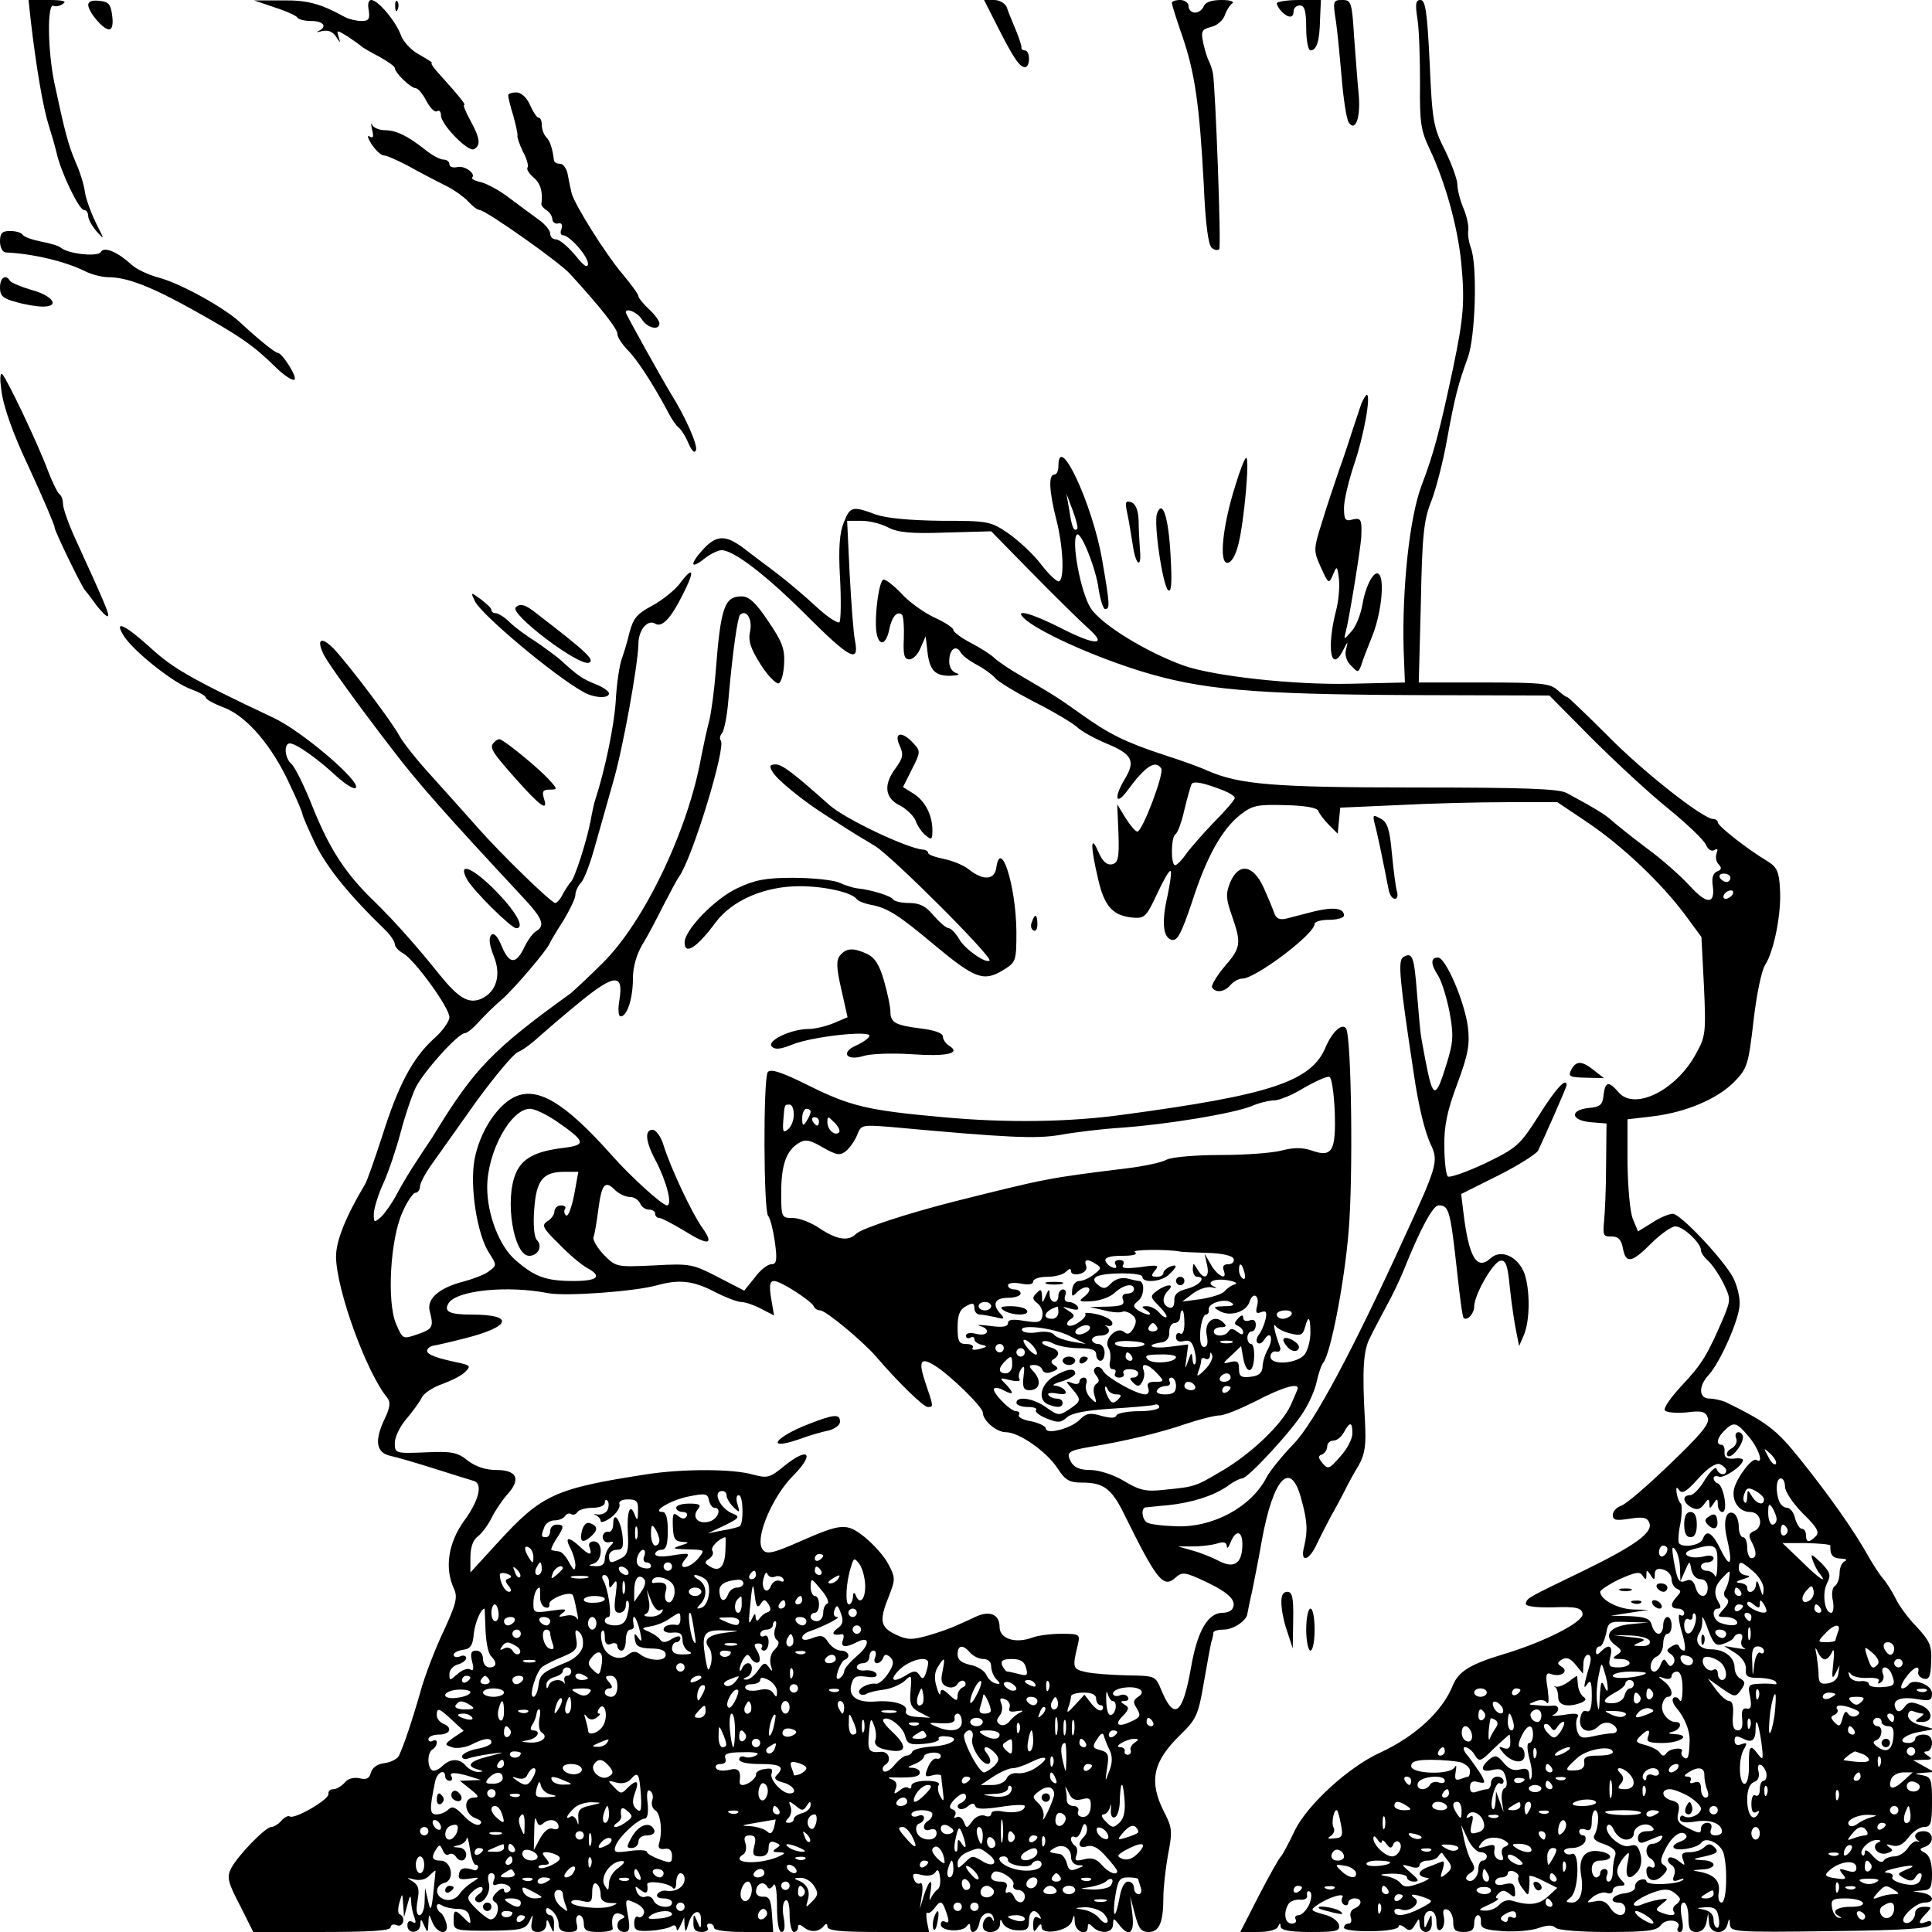 <?xml version="1.0" standalone="no"?>
<!DOCTYPE svg PUBLIC "-//W3C//DTD SVG 20010904//EN"
 "http://www.w3.org/TR/2001/REC-SVG-20010904/DTD/svg10.dtd">
<svg version="1.0" xmlns="http://www.w3.org/2000/svg"
 width="460pt" height="460pt" viewBox="0 0 460 460"
 preserveAspectRatio="xMidYMid meet">
<g transform="translate(0,460) scale(0.1,-0.1)"
fill="#000000" stroke="none">
<path d="M73 4553 c13 -113 30 -210 42 -248 7 -22 16 -53 20 -70 10 -45 53
-135 65 -135 5 0 10 -6 10 -14 0 -8 9 -24 20 -37 20 -22 19 -21 -2 21 -12 25
-24 58 -26 74 -2 16 -12 48 -22 70 -17 40 -25 69 -50 186 -17 80 -18 196 -2
186 4 -2 14 -1 22 5 10 6 0 9 -34 9 l-48 0 5 -47z"/>
<path d="M210 4588 c1 -17 35 -58 50 -58 7 0 10 13 7 33 -3 26 -8 33 -30 35
-17 2 -27 -1 -27 -10z"/>
<path d="M655 4582 c28 -9 52 -20 53 -24 2 -4 17 -8 33 -8 30 0 39 -14 17 -24
-7 -3 -3 -3 9 0 14 3 25 -1 33 -13 11 -17 11 -17 6 0 -5 16 -4 16 22 0 15 -10
29 -20 32 -23 3 -3 22 -14 43 -25 20 -11 37 -23 37 -27 0 -11 38 -48 50 -48 5
0 17 -14 25 -30 9 -17 20 -28 25 -25 6 4 10 -1 10 -10 0 -22 66 -89 79 -80 16
9 14 26 -9 68 -11 20 -18 37 -15 37 5 0 -9 18 -55 69 -16 17 -26 31 -22 31 4
0 -9 8 -28 19 -20 10 -39 31 -45 46 -12 34 -55 85 -71 85 -7 0 -9 -10 -6 -25
3 -20 0 -25 -17 -25 -12 0 -29 4 -39 9 -60 33 -91 41 -151 40 l-66 0 50 -17z"/>
<path d="M941 4584 c0 -11 3 -14 6 -6 3 7 2 16 -1 19 -3 4 -6 -2 -5 -13z"/>
<path d="M2377 4533 c37 -73 51 -93 64 -93 5 0 9 9 9 20 0 11 -4 20 -10 20 -5
0 -9 3 -8 8 0 4 -6 23 -14 42 -8 19 -18 43 -21 53 -4 9 -17 17 -30 17 l-24 0
34 -67z"/>
<path d="M2790 4593 c0 -3 11 -39 25 -79 30 -87 41 -165 51 -351 4 -97 11
-146 19 -153 7 -6 15 -7 18 -3 5 8 -9 381 -15 418 -2 11 -7 25 -10 30 -3 6 -9
24 -13 42 -6 29 -4 33 19 39 14 3 28 16 32 27 4 12 12 25 18 29 6 4 -5 8 -25
8 -24 0 -39 -5 -43 -15 -3 -8 -12 -15 -21 -15 -8 0 -15 7 -15 15 0 8 -9 15
-20 15 -11 0 -20 -3 -20 -7z"/>
<path d="M3040 4592 c0 -4 5 -13 12 -20 16 -16 28 -15 28 1 0 8 7 14 15 14 11
0 15 -13 15 -54 0 -30 5 -53 10 -53 15 0 22 22 23 75 l2 45 -52 0 c-29 0 -53
-4 -53 -8z"/>
<path d="M3181 4548 c4 -29 10 -92 14 -139 4 -47 11 -92 16 -100 16 -25 29 11
24 66 -3 28 -7 89 -11 138 -5 82 -7 87 -28 87 -22 0 -23 -2 -15 -52z"/>
<path d="M3375 4554 c4 -26 6 -94 6 -153 -1 -93 2 -112 23 -156 36 -76 66
-181 75 -269 9 -94 6 -131 -19 -251 -32 -151 -47 -207 -75 -280 -29 -76 -47
-246 -43 -392 l3 -78 -130 -3 c-135 -3 -324 18 -396 43 -89 32 -197 98 -222
137 -24 37 -47 161 -33 175 9 10 46 -81 52 -131 4 -25 11 -46 15 -46 12 0 12
8 -7 118 -23 132 -104 306 -104 222 0 -11 -4 -20 -10 -20 -14 0 -12 -40 5
-107 16 -62 20 -139 7 -147 -4 -3 -24 15 -43 40 -18 24 -54 57 -78 74 -43 29
-48 30 -160 30 -75 1 -130 6 -156 15 -56 21 -61 19 -76 -19 -10 -24 -13 -62
-9 -131 3 -53 2 -101 -1 -106 -3 -5 -28 11 -55 36 -27 25 -68 60 -92 78 -23
18 -59 44 -79 60 -45 34 -66 34 -98 0 -33 -36 -32 -50 1 -24 15 12 34 21 42
21 29 0 107 -60 202 -155 103 -103 126 -115 116 -62 -4 17 -9 89 -13 160 l-6
127 34 0 c19 0 47 -7 64 -16 23 -12 55 -15 137 -12 l108 3 98 -100 c54 -55
113 -113 132 -130 49 -43 19 -43 -65 0 -69 35 -110 46 -88 24 31 -31 163 -91
279 -127 143 -44 265 -55 641 -57 l332 -1 101 -102 c56 -56 138 -132 183 -168
45 -37 85 -75 89 -86 5 -11 13 -16 20 -12 7 5 9 2 5 -8 -3 -9 -1 -20 5 -26 8
-8 7 -13 -4 -17 -9 -4 -13 -15 -10 -34 6 -45 -14 -45 -55 0 -21 23 -67 64
-103 90 -36 27 -72 56 -82 65 -15 14 -43 31 -108 66 -19 10 -102 13 -360 13
-338 0 -419 7 -495 40 -17 8 -64 25 -105 38 -91 30 -129 49 -195 96 -56 40
-66 46 -141 90 -28 16 -58 36 -66 44 -8 8 -33 24 -56 36 -23 12 -42 26 -42 31
0 5 -21 19 -46 30 -25 12 -60 37 -77 56 -18 19 -37 34 -43 34 -12 0 -24 -101
-16 -132 7 -28 22 -21 29 12 6 31 19 47 31 36 3 -4 5 -29 4 -56 -2 -39 1 -50
13 -50 9 0 21 12 27 28 l12 27 4 -35 c5 -46 18 -60 56 -59 17 1 23 3 14 6 -11
3 -18 14 -18 28 0 29 16 41 27 22 4 -8 22 -21 39 -30 17 -9 36 -23 43 -31 7
-9 49 -34 93 -57 44 -22 89 -49 101 -59 11 -11 44 -29 73 -41 60 -25 68 -41
42 -84 -26 -43 -22 -65 5 -29 44 60 68 76 82 54 7 -12 -45 -150 -57 -150 -5 0
-17 15 -28 32 l-20 33 3 -70 c2 -59 -1 -70 -16 -73 -12 -2 -22 7 -32 30 -19
44 -19 13 0 -67 15 -65 36 -86 84 -90 26 -2 31 3 56 57 15 32 29 57 32 54 3
-2 -1 -28 -7 -58 -15 -64 -11 -102 11 -106 13 -2 23 19 47 90 34 106 70 172
115 208 28 22 40 25 106 23 48 -1 77 -6 80 -14 2 -6 13 -21 25 -33 l21 -21 3
31 3 31 136 6 c75 4 191 7 259 7 l122 0 73 -49 c84 -57 175 -144 231 -219 l39
-53 6 -117 c5 -110 4 -120 -19 -161 -47 -87 -146 -136 -184 -92 -24 28 -32 26
-36 -6 -2 -23 -8 -29 -35 -31 -47 -5 -43 -30 5 -34 l37 -3 -1 -100 c0 -55 -3
-116 -5 -135 -3 -31 -1 -35 18 -34 16 0 23 -7 27 -28 7 -38 21 -35 68 12 22
22 48 40 57 40 19 0 61 -40 61 -57 0 -6 7 -16 16 -24 8 -7 25 -30 36 -52 19
-38 19 -41 3 -81 -39 -91 -52 -113 -99 -163 -26 -28 -46 -55 -42 -61 3 -5 26
-7 51 -5 36 5 46 2 51 -12 6 -14 -16 -40 -90 -111 -53 -51 -105 -96 -116 -99
-11 -4 -20 -13 -20 -22 0 -13 8 -14 40 -9 32 5 42 3 47 -10 9 -23 -34 -54
-157 -114 -134 -65 -133 -64 -137 -77 -3 -7 19 -11 64 -10 56 2 68 -1 71 -15
4 -19 -88 -66 -183 -95 -84 -25 -112 -42 -126 -76 -25 -62 -89 -121 -173 -160
-75 -34 -173 -124 -203 -185 -15 -32 -30 -59 -33 -62 -4 -3 -27 -44 -52 -92
l-45 -88 43 0 c24 0 44 5 47 13 4 9 6 9 6 0 1 -9 22 -13 72 -13 61 0 70 2 67
17 -2 9 -18 21 -37 25 -31 9 -32 10 -15 22 27 19 68 31 60 18 -3 -6 -2 -13 4
-17 5 -3 10 -1 10 4 0 6 7 11 15 11 19 0 19 -16 0 -24 -8 -3 -12 -12 -9 -21 3
-8 1 -15 -5 -15 -6 0 -11 -4 -11 -10 0 -5 29 -9 65 -8 36 0 65 5 65 11 0 5 6
4 14 -2 11 -10 17 -8 25 6 10 17 10 17 11 1 0 -10 7 -18 15 -18 9 0 15 9 14
23 0 21 -1 21 -9 2 -8 -19 -9 -19 -9 3 -1 13 5 22 14 22 9 0 15 -10 15 -26 0
-16 4 -23 11 -18 6 3 9 17 7 29 -4 16 -1 22 9 18 7 -3 13 -16 13 -29 0 -19 5
-24 25 -24 18 0 25 5 25 20 0 11 4 20 9 20 5 0 8 -8 7 -17 -1 -14 9 -18 52
-21 29 -2 67 1 84 7 22 8 35 8 42 1 6 -6 60 -10 124 -10 96 0 117 3 127 17 13
17 51 11 40 -7 -3 -5 -1 -10 5 -10 7 0 9 12 4 35 -4 23 -2 35 5 35 6 0 11 -16
11 -35 0 -28 4 -35 19 -35 12 0 21 8 24 23 l4 22 2 -22 c1 -28 37 -32 44 -5 4
16 5 16 6 -1 1 -17 16 -18 238 -15 178 2 237 6 241 16 2 7 -2 10 -12 6 -20 -8
-20 0 0 20 14 15 14 16 -5 16 -12 0 -21 -6 -21 -14 0 -17 -18 -31 -27 -22 -10
10 29 46 49 46 26 0 23 18 -4 23 l-23 4 23 2 c19 1 22 7 22 41 0 25 -6 42 -16
48 -15 8 -15 10 0 15 23 9 20 37 -4 37 -20 0 -27 -14 -12 -23 4 -2 2 -3 -4 -1
-6 1 -16 -7 -22 -17 -7 -10 -21 -19 -31 -19 -11 0 -23 -5 -26 -10 -4 -7 -14
-2 -26 11 -11 13 -19 17 -19 9 0 -7 -3 -10 -6 -7 -10 10 16 37 35 36 9 0 11
-3 4 -5 -20 -9 -3 -32 18 -27 16 5 18 8 7 15 -9 7 -7 8 7 4 14 -4 26 2 39 19
10 14 27 25 37 25 16 0 19 8 19 59 0 54 -2 60 -22 64 -22 4 -22 4 2 6 l25 2
-25 14 -25 14 25 1 c20 0 22 2 10 10 -10 6 -11 10 -2 10 6 0 12 9 12 20 0 13
-7 20 -20 20 -11 0 -20 -4 -20 -10 0 -5 -7 -10 -15 -10 -30 0 -14 19 23 26
l37 7 -31 9 c-18 4 -31 14 -31 23 0 10 6 14 14 10 8 -3 18 -5 21 -5 4 0 0 -5
-8 -10 -12 -8 -11 -10 6 -10 30 0 26 30 -5 41 -20 8 -28 7 -37 -6 -8 -10 -14
-12 -19 -6 -13 22 7 32 46 26 34 -6 39 -4 39 13 0 21 -45 37 -56 21 -3 -5 -10
-9 -15 -9 -5 0 -2 11 8 25 19 26 35 33 30 13 -1 -6 5 -13 14 -15 12 -3 16 6
17 40 2 38 -3 49 -33 82 -20 20 -43 51 -51 68 -9 18 -23 40 -31 49 -8 9 -24
34 -36 55 -31 56 -92 143 -162 230 -56 70 -79 87 -177 135 -10 4 -27 8 -38 8
-25 0 -27 29 -2 56 27 29 73 132 74 168 1 17 -6 45 -15 63 -23 44 -126 153
-144 153 -9 0 -31 -9 -49 -21 l-34 -21 -12 29 c-7 16 -12 74 -13 133 l0 105
60 7 c81 10 155 42 195 83 30 31 33 40 45 144 7 61 19 121 28 134 21 33 39
124 35 181 -2 41 -8 52 -29 65 -47 28 -119 84 -119 93 0 4 -5 8 -11 8 -24 0
-169 114 -253 200 -49 49 -92 90 -94 90 -3 0 -14 8 -25 18 -17 15 -41 17 -174
17 l-155 0 5 190 c3 160 7 198 25 242 11 29 28 94 37 145 19 104 27 134 50
197 18 50 23 220 7 261 -5 14 -8 33 -6 43 1 10 -4 34 -12 52 -8 19 -14 44 -14
55 0 12 -13 48 -29 81 -28 55 -31 70 -37 209 -6 122 -10 150 -22 150 -11 0
-13 -9 -7 -46z m-810 -1213 c-8 -8 -13 3 -19 44 l-7 40 15 -40 c8 -21 13 -41
11 -44z m348 -623 c15 -6 27 -14 27 -18 0 -4 -21 -29 -48 -56 -26 -27 -56 -61
-67 -76 -11 -16 -23 -28 -27 -28 -11 0 -10 68 1 74 5 3 15 30 21 58 7 29 15
57 17 61 5 8 27 4 76 -15z m1207 -208 c0 -5 -4 -10 -9 -10 -6 0 -13 5 -16 10
-3 6 1 10 9 10 9 0 16 -4 16 -10z m5 -40 c-3 -5 -11 -10 -16 -10 -6 0 -7 5 -4
10 3 6 11 10 16 10 6 0 7 -4 4 -10z m39 -1291 c24 -28 36 -67 18 -55 -10 6
-45 -39 -53 -68 -7 -29 11 -56 38 -56 27 0 33 -37 8 -46 -11 -5 -12 -11 -5
-24 13 -24 13 -40 0 -40 -5 0 -10 11 -10 25 0 14 -4 25 -10 25 -5 0 -10 11
-10 24 0 14 -5 28 -11 32 -18 11 -27 -15 -18 -55 15 -64 10 -79 -13 -33 -21
44 -35 52 -44 27 -6 -14 -45 -21 -56 -10 -3 3 -2 25 3 48 4 23 4 44 1 47 -4 3
-8 14 -10 25 -2 14 0 16 6 7 7 -10 18 -3 45 27 23 26 42 38 52 35 8 -4 15 -10
15 -15 0 -14 -18 -11 -23 4 -2 6 -14 -5 -27 -25 -12 -21 -28 -38 -36 -38 -19
0 -18 -17 3 -29 13 -7 21 -5 30 7 10 14 12 15 13 2 0 -13 1 -13 10 0 8 13 10
12 10 -2 0 -10 5 -18 11 -18 14 0 3 63 -11 68 -6 2 -10 8 -10 13 0 4 6 6 13 3
12 -4 57 26 57 40 0 3 -10 5 -22 3 -17 -1 -23 3 -22 16 1 9 -2 17 -7 17 -14 0
-11 17 7 34 22 22 29 20 58 -15z m64 -65 c-4 -3 -12 5 -18 18 -12 22 -12 22 6
6 10 -10 15 -20 12 -24z m22 -54 c0 -11 19 -40 43 -64 34 -33 40 -45 30 -54
-16 -16 -23 -15 -23 3 0 8 -4 15 -10 15 -5 0 -12 11 -16 25 -3 14 -12 25 -19
25 -7 0 -16 7 -19 16 -9 24 -7 54 4 54 6 0 10 -9 10 -20z m-50 -30 c0 -16 -18
-11 -29 8 -10 16 -10 16 -11 -2 0 -11 -3 -17 -6 -13 -4 3 -4 13 0 22 4 13 10
14 26 5 11 -6 20 -15 20 -20z m30 -47 c0 -7 -4 -13 -10 -13 -5 0 -10 12 -10
28 0 21 2 24 10 12 5 -8 10 -21 10 -27z m25 -22 c3 -5 1 -12 -5 -16 -5 -3 -10
1 -10 9 0 18 6 21 15 7z m103 -41 c-1 -22 5 -30 25 -31 12 0 16 -3 10 -6 -7
-2 -13 -15 -13 -28 0 -13 -5 -27 -11 -31 -6 -3 -9 -19 -5 -35 3 -16 1 -29 -4
-29 -16 0 -22 47 -10 70 10 20 8 26 -14 49 -23 22 -26 23 -20 6 4 -11 11 -26
17 -32 20 -26 -2 -12 -44 30 l-45 43 57 0 c32 -1 57 -3 57 -6z m-388 -9 c0 -6
-4 -13 -10 -16 -5 -3 -10 1 -10 9 0 9 5 16 10 16 6 0 10 -4 10 -9z m30 -46 l1
-30 11 25 c11 25 11 25 15 3 3 -14 12 -23 22 -23 10 0 17 -8 17 -20 0 -27 -22
-26 -29 1 -4 14 -11 20 -21 16 -19 -8 -22 -2 -31 48 -5 30 -4 36 4 25 6 -8 11
-28 11 -45z m89 13 c0 -24 -3 -37 -6 -30 -2 6 -11 12 -19 12 -8 0 -14 5 -14
10 0 6 7 10 15 10 8 0 15 5 15 10 0 6 -10 8 -24 4 -35 -8 -59 8 -26 17 54 15
60 12 59 -33z m86 -20 c14 -12 25 -31 24 -42 -1 -18 -2 -18 -9 4 -5 17 -8 19
-9 8 -1 -19 -21 -26 -21 -8 0 6 -8 10 -17 11 -12 1 -10 4 7 9 17 5 19 8 8 9
-10 1 -18 8 -18 16 0 20 5 19 35 -7z m-195 -18 c0 -10 6 -20 13 -23 10 -4 10
-7 0 -18 -17 -18 -16 -29 2 -29 8 0 15 -5 15 -11 0 -5 -4 -8 -10 -4 -5 3 -3
-15 4 -40 8 -25 10 -45 6 -45 -5 0 -10 4 -12 10 -2 6 -8 6 -18 0 -13 -8 -13
-11 -1 -19 7 -5 10 -14 6 -21 -6 -9 -9 -9 -16 1 -6 11 -9 10 -15 -4 -3 -9 -10
-17 -15 -17 -15 0 -10 30 6 36 8 4 15 17 15 30 0 13 5 24 10 24 6 0 10 9 10
20 0 11 -4 20 -10 20 -5 0 -10 -9 -10 -20 0 -11 -5 -20 -11 -20 -6 0 -13 9
-16 20 -4 16 -14 20 -52 22 l-46 1 45 7 45 7 -39 1 c-36 2 -76 24 -76 42 0 4
21 18 46 30 38 17 49 19 55 8 7 -10 9 -10 9 2 0 13 1 13 10 0 8 -13 10 -13 10
2 0 11 6 15 20 11 11 -3 20 -13 20 -23z m137 3 c-1 -10 -6 -23 -10 -30 -4 -6
-2 -15 3 -18 8 -5 6 -13 -6 -26 -16 -18 -16 -19 4 -19 11 0 24 -4 27 -10 7
-11 -15 -13 -39 -4 -18 7 -22 34 -5 34 6 0 7 5 2 13 -13 21 -12 38 5 57 22 23
22 24 19 3z m191 -54 c-18 -11 -23 7 -6 25 11 12 13 12 16 -1 2 -9 -2 -19 -10
-24z m-163 21 c3 -5 1 -10 -4 -10 -6 0 -11 5 -11 10 0 6 2 10 4 10 3 0 8 -4
11 -10z m45 -29 c0 11 2 11 10 -1 5 -8 7 -16 5 -18 -7 -7 -45 10 -45 20 0 6 6
6 15 -2 12 -10 15 -10 15 1z m-40 -5 c0 -3 -4 -8 -10 -11 -5 -3 -10 -1 -10 4
0 6 5 11 10 11 6 0 10 -2 10 -4z m185 -6 c3 -5 1 -10 -4 -10 -6 0 -11 5 -11
10 0 6 2 10 4 10 3 0 8 -4 11 -10z m-300 -39 c-8 -27 -25 -27 -25 0 0 11 5 17
10 14 6 -3 10 -1 10 6 0 7 3 10 6 6 3 -3 3 -15 -1 -26z m68 -45 c12 4 24 11
25 15 2 5 8 9 14 9 6 0 8 -6 5 -14 -3 -8 -1 -17 6 -20 7 -3 -1 -3 -18 0 l-30
5 27 -17 c17 -11 26 -26 25 -39 -2 -16 4 -20 30 -20 17 0 35 -4 40 -8 4 -5 4
-8 -2 -7 -5 1 -22 2 -37 1 -25 -1 -27 -4 -21 -31 4 -23 2 -30 -8 -28 -10 2
-13 -5 -11 -24 2 -19 -1 -28 -10 -28 -10 0 -14 10 -12 35 2 22 -1 35 -9 35 -7
0 -21 13 -32 28 l-19 26 32 -23 c32 -22 34 -23 47 -5 11 16 11 20 -1 27 -8 4
-14 16 -14 26 0 25 -24 44 -56 44 -28 0 -41 18 -28 39 5 7 8 22 7 33 -2 11 5
1 13 -23 14 -37 19 -42 37 -36z m67 64 c0 -5 -2 -10 -4 -10 -3 0 -8 5 -11 10
-3 6 -1 10 4 10 6 0 11 -4 11 -10z m-288 -17 c-50 -5 -66 -28 -36 -50 16 -12
17 -15 4 -23 -12 -8 -11 -10 8 -10 12 0 22 -4 22 -10 0 -5 -12 -10 -26 -10
-23 0 -25 3 -20 25 7 27 -3 32 -22 13 -9 -9 -12 -9 -12 0 0 7 4 12 9 12 5 0
11 14 15 30 5 29 8 30 53 28 l48 -1 -43 -4z m285 -35 c-3 -7 -5 -2 -5 12 0 14
2 19 5 13 2 -7 2 -19 0 -25z m209 16 c-3 -9 -6 -18 -6 -20 0 -2 -10 -4 -22 -4
-20 0 -21 1 -3 20 22 24 40 26 31 4z m-266 -4 c0 -5 -4 -10 -9 -10 -6 0 -13 5
-16 10 -3 6 1 10 9 10 9 0 16 -4 16 -10z m-182 -17 c2 -8 -5 -13 -20 -12 -22
0 -22 1 -3 9 16 6 11 9 -23 12 l-42 5 42 -1 c23 -1 43 -6 46 -13z m582 -18 c0
-8 -4 -15 -9 -15 -5 0 -11 7 -15 15 -3 9 0 15 9 15 8 0 15 -7 15 -15z m-310
-6 c0 -5 -4 -8 -9 -4 -5 3 -12 -9 -14 -27 -4 -33 -4 -33 -5 5 -2 27 2 37 13
37 8 0 15 -5 15 -11z m145 -20 c5 0 13 8 17 18 5 10 6 -1 3 -27 -4 -34 -3 -40
5 -25 l10 20 -3 -20 c-1 -12 -11 -21 -25 -23 -17 -3 -22 2 -22 20 0 13 -3 34
-5 48 -4 18 -3 20 3 7 4 -10 12 -18 17 -18z m125 -13 c-12 -12 -15 -8 -25 22
-7 23 -6 23 14 6 13 -12 17 -22 11 -28z m-700 2 c0 12 5 22 11 22 6 0 8 -9 5
-20 -16 -56 -17 -65 -7 -50 8 12 11 5 11 -27 0 -30 -4 -41 -13 -37 -8 3 -13
-5 -15 -21 -2 -27 24 -35 45 -14 7 7 19 9 27 6 19 -8 21 -24 4 -24 -7 0 -27
-3 -45 -7 -26 -6 -32 -4 -38 13 -3 12 -3 26 1 32 5 9 -4 11 -32 6 -21 -3 -33
-3 -26 0 6 2 12 9 12 14 0 6 -6 9 -12 8 -7 -1 -24 -1 -38 1 -23 1 -23 2 -5 9
12 5 23 4 28 -3 5 -6 5 8 2 32 -6 35 -4 41 9 36 22 -8 42 6 25 17 -12 8 -12
10 0 18 10 6 20 3 32 -12 l18 -22 1 23z m261 7 c-1 -15 -24 -12 -29 3 -3 9 2
13 12 10 10 -1 17 -7 17 -13z m71 -9 c11 -16 10 -36 -2 -36 -5 0 -10 7 -10 16
0 8 -5 12 -11 8 -12 -7 -31 15 -23 28 6 9 36 -2 46 -16z m428 4 c0 -5 -4 -10
-10 -10 -5 0 -10 5 -10 10 0 6 5 10 10 10 6 0 10 -4 10 -10z m-702 -60 c0 -9
-3 -7 -8 5 -7 16 -9 10 -11 -25 -1 -34 -3 -38 -6 -16 -3 16 -1 45 3 65 7 34 7
35 14 11 5 -14 8 -32 8 -40z m676 34 c10 -26 7 -29 -24 -31 -17 -1 -30 2 -30
7 0 5 -10 9 -21 7 -12 -1 -24 5 -26 13 -3 10 -2 11 4 4 4 -6 22 -10 40 -9 19
1 30 -2 26 -8 -3 -6 -1 -7 5 -3 6 4 9 13 5 21 -3 8 -1 15 5 15 5 0 13 -7 16
-16z m-585 2 c-12 -10 -79 -16 -79 -6 0 5 19 10 42 10 23 0 39 -2 37 -4z m87
-36 c0 -24 -3 -35 -7 -28 -4 7 -11 9 -15 5 -4 -4 0 -15 8 -24 19 -22 31 -53
31 -75 -1 -41 -4 -49 -13 -43 -6 4 -8 10 -6 14 8 12 -28 9 -36 -3 -6 -8 -10
-8 -16 1 -4 6 -19 14 -34 18 -24 6 -25 9 -13 21 18 18 26 18 19 -1 -5 -12 2
-15 34 -15 43 0 70 19 30 21 -17 1 -18 3 -5 6 18 5 24 23 7 23 -19 0 -37 24
-32 42 2 10 8 18 13 18 15 0 10 22 -8 36 -17 13 -17 14 0 8 9 -3 17 -1 17 5 0
6 6 11 13 11 8 0 13 -14 13 -40z m-116 10 c0 -5 -4 -10 -9 -10 -5 0 -11 -8
-13 -17 -2 -9 -13 -17 -25 -18 -30 -2 -29 8 2 25 14 7 25 17 25 22 0 4 5 8 10
8 6 0 10 -4 10 -10z m-350 -20 c0 -5 -7 -10 -15 -10 -8 0 -15 5 -15 10 0 6 7
10 15 10 8 0 15 -4 15 -10z m80 6 c0 -3 -4 -8 -10 -11 -5 -3 -10 -1 -10 4 0 6
5 11 10 11 6 0 10 -2 10 -4z m315 -5 c3 -5 1 -12 -5 -16 -5 -3 -10 1 -10 9 0
18 6 21 15 7z m252 -13 c-3 -8 -6 -5 -6 6 -1 11 2 17 5 13 3 -3 4 -12 1 -19z
m400 16 c-3 -3 -12 -4 -19 -1 -8 3 -5 6 6 6 11 1 17 -2 13 -5z m-682 -13 c3
-5 1 -12 -5 -16 -5 -3 -10 1 -10 9 0 18 6 21 15 7z m320 -46 c-4 -25 -9 -44
-12 -41 -2 2 -1 25 2 51 4 25 9 44 12 41 2 -2 1 -25 -2 -51z m145 51 c0 -2 -7
-6 -15 -10 -8 -3 -15 -1 -15 4 0 6 7 10 15 10 8 0 15 -2 15 -4z m62 -18 c-9
-9 -15 -9 -24 0 -9 9 -7 12 12 12 19 0 21 -3 12 -12z m-854 -16 c6 -18 -15
-14 -22 4 -4 10 -1 14 6 12 6 -2 14 -10 16 -16z m346 -13 c-29 -12 -36 -10
-22 5 7 7 19 11 27 8 11 -4 10 -7 -5 -13z m490 12 c15 -6 16 -10 7 -16 -8 -4
-16 -2 -21 5 -5 8 -9 4 -13 -11 -5 -20 -8 -21 -19 -10 -10 11 -10 14 0 18 6 3
10 9 6 14 -6 11 13 11 40 0z m-879 -10 c3 -5 1 -12 -5 -16 -5 -3 -10 1 -10 9
0 18 6 21 15 7z m135 -6 c0 -8 -4 -15 -9 -15 -13 0 -22 16 -14 24 11 11 23 6
23 -9z m200 1 c-6 -6 -18 -5 -32 1 -21 10 -21 10 9 9 19 -1 28 -5 23 -10z
m-267 -16 c3 -11 1 -20 -4 -20 -5 0 -9 9 -9 20 0 11 2 20 4 20 2 0 6 -9 9 -20z
m907 10 c0 -5 -2 -10 -4 -10 -3 0 -8 5 -11 10 -3 6 -1 10 4 10 6 0 11 -4 11
-10z m-948 -23 c-5 -7 -12 -19 -15 -27 -5 -11 -3 30 2 48 1 2 6 0 11 -3 7 -4
7 -11 2 -18z m605 1 c-3 -8 -6 -5 -6 6 -1 11 2 17 5 13 3 -3 4 -12 1 -19z
m313 12 c0 -5 7 -10 16 -10 11 0 14 -8 12 -27 -3 -30 -16 -38 -38 -22 -11 8
-12 12 -2 16 14 6 16 33 2 33 -5 0 -10 5 -10 10 0 6 5 10 10 10 6 0 10 -4 10
-10z m-771 -10 c6 8 12 12 15 10 2 -3 -2 -13 -9 -24 -12 -16 -16 -17 -29 -3
-8 8 -12 17 -9 21 4 3 10 1 15 -6 6 -10 10 -10 17 2z m485 -40 c5 -39 4 -43
-8 -27 -19 25 -22 22 -22 -25 1 -22 -3 -43 -9 -45 -14 -4 -17 55 -4 80 10 17
9 19 -5 14 -10 -4 -16 -1 -16 9 0 11 4 12 19 5 22 -12 31 -5 31 22 0 32 7 16
14 -33z m-691 26 c6 -16 -2 -28 -14 -20 -12 7 -11 34 0 34 5 0 11 -6 14 -14z
m147 -6 c0 -11 -4 -20 -9 -20 -6 0 -5 -14 0 -36 6 -19 8 -41 5 -47 -2 -7 -5
-4 -5 7 -1 14 -6 17 -22 13 -15 -4 -27 1 -39 16 -15 18 -20 19 -34 8 -23 -20
-20 -32 8 -25 19 4 26 1 31 -17 4 -13 3 -25 -2 -26 -6 -2 -9 -16 -7 -31 l4
-27 -9 25 -9 25 -1 -24 c-1 -13 -4 -22 -7 -18 -9 9 7 68 17 61 5 -3 9 0 9 5 0
6 -7 11 -15 11 -8 0 -15 -7 -15 -15 0 -8 -4 -15 -9 -15 -5 0 -16 -3 -25 -6
-11 -4 -16 -1 -16 11 0 12 6 16 19 12 18 -4 18 -2 8 17 -7 11 -21 31 -31 44
-11 12 -14 22 -8 22 7 0 17 -8 23 -18 11 -18 14 -17 46 15 19 18 36 33 37 33
1 0 2 -8 2 -19 0 -13 -5 -17 -16 -13 -12 5 -13 3 -2 -10 20 -25 52 -30 52 -7
0 10 -4 19 -10 19 -6 0 -5 10 2 25 14 30 28 33 28 5z m765 10 c3 -5 1 -10 -4
-10 -6 0 -11 5 -11 10 0 6 2 10 4 10 3 0 8 -4 11 -10z m-975 -50 c0 -5 -5 -10
-11 -10 -5 0 -7 5 -4 10 3 6 8 10 11 10 2 0 4 -4 4 -10z m217 -12 c-3 -8 -6
-5 -6 6 -1 11 2 17 5 13 3 -3 4 -12 1 -19z m73 12 c-8 -5 -19 -10 -25 -10 -5
0 -3 5 5 10 8 5 20 10 25 10 6 0 3 -5 -5 -10z m110 -2 c0 -5 -16 -8 -35 -8
-28 0 -35 -4 -33 -16 2 -11 -5 -18 -19 -19 -29 -2 -29 1 2 29 23 22 85 32 85
14z m720 2 c0 -5 -4 -10 -10 -10 -5 0 -10 5 -10 10 0 6 5 10 10 10 6 0 10 -4
10 -10z m-126 -6 c9 -3 16 -10 16 -14 0 -7 -21 -7 -60 -1 -4 1 21 20 27 21 1
0 8 -3 17 -6z m43 -26 c-3 -8 -6 -5 -6 6 -1 11 2 17 5 13 3 -3 4 -12 1 -19z
m-999 6 c12 -4 22 -13 22 -20 0 -8 -2 -14 -4 -14 -2 0 -11 -3 -19 -6 -12 -4
-14 0 -11 18 2 13 2 17 -2 11 -9 -20 -104 -17 -104 2 0 11 12 15 48 15 26 0
57 -3 70 -6z m217 -14 c3 -5 1 -10 -4 -10 -6 0 -11 5 -11 10 0 6 2 10 4 10 3
0 8 -4 11 -10z m300 0 c-3 -5 -11 -10 -16 -10 -6 0 -7 5 -4 10 3 6 11 10 16
10 6 0 7 -4 4 -10z m211 -13 c1 -9 -2 -17 -7 -17 -5 0 -9 -9 -9 -21 0 -11 -4
-17 -10 -14 -6 4 -10 -5 -10 -20 0 -17 4 -24 12 -19 7 4 8 3 4 -5 -12 -20 -26
-2 -26 35 0 22 6 37 16 41 10 3 14 13 11 25 -3 11 -1 18 5 16 6 -2 12 -12 14
-21z m-328 1 c19 -19 14 -38 -9 -38 -17 0 -19 3 -10 13 8 10 7 17 -1 25 -7 7
-8 12 -2 12 6 0 15 -5 22 -12z m72 1 c0 -6 -7 -9 -15 -5 -8 3 -15 0 -15 -6 0
-6 -3 -9 -6 -5 -9 9 5 27 22 27 8 0 14 -5 14 -11z m108 -6 c0 -10 3 -26 7 -35
4 -11 3 -18 -4 -18 -6 0 -11 9 -11 21 0 15 -5 19 -16 15 -8 -3 -12 -2 -9 4 3
6 0 10 -7 10 -9 0 -9 3 2 10 23 15 39 12 38 -7z m372 -3 c0 -5 -5 -10 -11 -10
-5 0 -7 5 -4 10 3 6 8 10 11 10 2 0 4 -4 4 -10z m101 -11 c-24 -22 -37 -20
-28 6 4 8 16 15 29 15 l22 0 -23 -21z m-1171 1 c0 -5 -2 -10 -4 -10 -3 0 -8 5
-11 10 -3 6 -1 10 4 10 6 0 11 -4 11 -10z m80 0 c0 -5 -6 -7 -14 -4 -8 3 -17
1 -21 -5 -10 -17 -35 -13 -29 4 7 16 64 21 64 5z m190 4 c0 -8 -19 -13 -24 -6
-3 5 1 9 9 9 8 0 15 -2 15 -3z m97 0 c-3 -3 -12 -4 -19 -1 -8 3 -5 6 6 6 11 1
17 -2 13 -5z m110 -41 c-3 -10 -5 -2 -5 17 0 19 2 27 5 18 2 -10 2 -26 0 -35z
m-142 27 c3 -5 1 -10 -4 -10 -6 0 -11 5 -11 10 0 6 2 10 4 10 3 0 8 -4 11 -10z
m876 -4 c-1 -16 -31 -15 -31 1 0 8 7 13 16 11 8 -2 15 -7 15 -12z m-901 -4 c0
-5 -7 -9 -15 -9 -8 0 -15 4 -15 9 0 4 7 8 15 8 8 0 15 -4 15 -8z m247 -14 c-3
-8 -6 -5 -6 6 -1 11 2 17 5 13 3 -3 4 -12 1 -19z m290 0 c-3 -8 -6 -5 -6 6 -1
11 2 17 5 13 3 -3 4 -12 1 -19z m-757 2 c0 -5 -5 -10 -11 -10 -5 0 -7 5 -4 10
3 6 8 10 11 10 2 0 4 -4 4 -10z m571 -7 c16 -10 29 -23 29 -29 0 -14 -28 -27
-41 -18 -5 3 -9 0 -9 -7 0 -8 12 -10 37 -6 35 6 63 -5 63 -24 0 -5 -7 -9 -16
-9 -10 0 -14 6 -10 15 3 9 0 15 -9 15 -8 0 -15 -6 -15 -14 0 -12 -4 -12 -30 1
-24 11 -29 19 -24 37 4 18 1 25 -15 29 -25 6 -28 27 -5 27 9 0 29 -8 45 -17z
m356 -5 c-3 -8 -6 -5 -6 6 -1 11 2 17 5 13 3 -3 4 -12 1 -19z m-577 -10 c0 -4
-15 -8 -32 -8 -20 0 -28 3 -21 8 16 10 53 10 53 0z m-450 -8 c12 -8 11 -10 -7
-10 -13 0 -23 5 -23 10 0 13 11 13 30 0z m95 0 c3 -5 -3 -10 -14 -10 -12 0
-21 5 -21 10 0 6 6 10 14 10 8 0 18 -4 21 -10z m35 -12 c0 -19 -2 -20 -10 -8
-13 19 -13 30 0 30 6 0 10 -10 10 -22z m140 12 c0 -5 -8 -10 -17 -10 -15 0
-16 2 -3 10 19 12 20 12 20 0z m24 -5 c-4 -8 -8 -15 -10 -15 -2 0 -4 7 -4 15
0 8 4 15 10 15 5 0 7 -7 4 -15z m446 -5 c0 -5 -4 -10 -10 -10 -5 0 -10 5 -10
10 0 6 5 10 10 10 6 0 10 -4 10 -10z m430 0 c0 -5 -4 -10 -10 -10 -5 0 -10 5
-10 10 0 6 5 10 10 10 6 0 10 -4 10 -10z m26 -27 c-11 -11 -17 4 -9 23 7 18 8
18 11 1 2 -10 1 -21 -2 -24z m-1353 -8 c5 -26 3 -31 -16 -32 -16 -2 -18 0 -8
6 7 5 10 14 6 20 -6 11 2 48 9 40 2 -2 6 -18 9 -34z m340 5 c3 -12 -2 -20 -15
-23 -17 -5 -19 -2 -14 20 5 18 3 23 -5 17 -8 -4 -9 -3 -5 4 9 15 33 5 39 -18z
m154 24 c-3 -3 -12 -4 -19 -1 -8 3 -5 6 6 6 11 1 17 -2 13 -5z m118 -16 c0
-13 -4 -29 -8 -36 -6 -9 1 -16 23 -23 21 -8 29 -16 26 -26 -3 -8 -6 -26 -6
-39 0 -13 -4 -24 -10 -24 -5 0 -7 7 -4 15 4 8 1 15 -5 15 -6 0 -11 -4 -11 -10
0 -5 -4 -10 -10 -10 -5 0 -10 9 -10 20 0 13 7 20 19 20 33 0 33 17 0 22 -36 6
-52 -16 -44 -59 6 -38 -3 -63 -23 -63 -15 1 -15 2 -2 13 19 15 22 110 3 103
-7 -3 -15 -1 -18 4 -4 6 5 10 18 10 14 0 27 7 31 15 3 8 1 15 -4 15 -6 0 -10
4 -10 10 0 5 7 7 15 4 11 -5 15 1 15 20 0 14 4 26 8 26 4 0 8 -10 7 -22z m102
15 c-8 -7 -77 -6 -85 2 -3 3 16 5 43 5 27 0 45 -3 42 -7z m43 3 c0 -2 -7 -6
-15 -10 -8 -3 -15 -1 -15 4 0 6 7 10 15 10 8 0 15 -2 15 -4z m-653 -38 c-3 -7
-5 -2 -5 12 0 14 2 19 5 13 2 -7 2 -19 0 -25z m270 26 c-3 -3 -12 -4 -19 -1
-8 3 -5 6 6 6 11 1 17 -2 13 -5z m888 -1 c-11 -3 -26 -10 -33 -16 -7 -5 -16
-7 -19 -3 -11 11 19 26 47 25 21 -1 21 -2 5 -6z m-734 -36 c-8 -8 -11 -7 -11
4 0 20 13 34 18 19 3 -7 -1 -17 -7 -23z m151 -17 c10 0 18 6 18 14 0 18 30 30
44 16 7 -7 3 -10 -12 -10 -14 0 -22 -6 -22 -16 0 -10 5 -14 15 -10 8 3 22 9
32 13 11 4 14 3 9 -5 -4 -7 -14 -12 -22 -12 -16 0 -19 -26 -4 -35 6 -3 10 -11
10 -16 0 -6 -4 -7 -10 -4 -5 3 -10 -1 -10 -9 0 -24 20 -30 38 -12 13 13 14 18
4 25 -10 6 -9 14 3 38 16 32 40 49 50 33 3 -5 -4 -11 -15 -15 -11 -4 -18 -10
-15 -14 6 -10 58 -1 66 12 11 15 46 -2 53 -26 10 -38 7 -117 -5 -117 -6 0 -9
10 -7 23 5 27 -9 43 -43 50 -22 4 -22 4 4 6 15 0 27 6 27 11 0 6 -12 11 -27
11 -21 1 -23 3 -8 6 44 9 49 13 37 25 -9 9 -15 9 -24 0 -7 -7 -22 -12 -35 -12
-17 0 -21 -4 -16 -17 6 -16 5 -16 -10 -4 -10 8 -21 11 -24 7 -4 -4 -1 -11 6
-16 8 -4 11 -15 7 -25 -5 -13 -2 -16 11 -11 10 4 14 4 10 0 -11 -11 -87 -14
-87 -3 0 4 -7 6 -15 3 -8 -3 -13 -11 -12 -17 1 -7 -10 -13 -25 -15 -29 -3 -40
-22 -13 -22 8 0 15 -7 15 -15 0 -21 -23 -19 -37 4 -8 13 -20 18 -35 14 -22 -4
-22 -4 -5 11 11 8 25 12 33 9 8 -3 14 0 14 6 0 6 8 11 17 11 13 0 14 3 5 12
-16 16 -15 30 3 54 15 18 16 17 10 -13 -7 -35 4 -43 25 -18 7 9 10 25 6 40 -5
20 -11 25 -26 20 -21 -7 -63 32 -53 48 4 6 11 1 16 -11 6 -12 18 -22 29 -22z
m618 36 c0 -3 -4 -8 -10 -11 -5 -3 -10 -1 -10 4 0 6 5 11 10 11 6 0 10 -2 10
-4z m-965 -66 c8 0 15 -4 15 -10 0 -5 -4 -10 -10 -10 -5 0 -10 -9 -10 -19 0
-21 -17 -37 -28 -26 -3 3 0 10 8 15 12 7 13 13 4 28 -6 9 -14 33 -18 52 l-7
35 15 -32 c8 -18 22 -33 31 -33z m665 45 c0 -8 -4 -15 -10 -15 -5 0 -10 7 -10
15 0 8 5 15 10 15 6 0 10 -7 10 -15z m255 5 c3 -5 2 -10 -4 -10 -5 0 -18 -3
-28 -7 -16 -6 -16 -5 -4 10 15 19 27 22 36 7z m-1064 -18 c-7 -2 -18 1 -23 6
-8 8 -4 9 13 5 13 -4 18 -8 10 -11z m299 8 c0 -5 -2 -10 -4 -10 -3 0 -8 5 -11
10 -3 6 -1 10 4 10 6 0 11 -4 11 -10z m-390 -15 c0 6 5 3 11 -5 8 -11 12 -12
16 -2 2 6 9 10 13 7 13 -8 0 -35 -15 -35 -17 0 -45 27 -45 43 0 7 4 6 10 -3 5
-8 10 -10 10 -5z m300 -3 c3 -2 0 -7 -7 -9 -7 -2 -9 -11 -6 -20 4 -11 2 -14
-8 -11 -8 3 -13 13 -11 22 3 14 -1 16 -20 10 -20 -6 -21 -5 -9 10 13 15 46 14
61 -2z m-119 -15 c-5 -5 -17 -5 -28 2 -16 9 -15 10 9 9 16 -2 24 -6 19 -11z
m174 3 c8 -13 -15 -13 -35 0 -12 8 -11 10 7 10 12 0 25 -4 28 -10z m757 -12
c-7 -7 -12 -8 -12 -2 0 14 12 26 19 19 2 -3 -1 -11 -7 -17z m-1202 -9 c0 -5
-7 -9 -15 -9 -15 0 -20 12 -9 23 8 8 24 -1 24 -14z m207 15 c-3 -3 -12 -4 -19
-1 -8 3 -5 6 6 6 11 1 17 -2 13 -5z m293 -14 c-6 -11 -12 -20 -13 -20 -2 0 -3
9 -3 20 0 11 6 20 13 20 11 0 11 -5 3 -20z m-252 -11 c10 -13 9 -19 -4 -30
-15 -12 -16 -11 -9 10 5 18 4 22 -6 17 -8 -3 -22 -9 -31 -12 -10 -4 -18 -10
-18 -15 0 -5 8 -9 18 -10 9 0 1 -6 -18 -13 -28 -10 -37 -10 -45 0 -5 7 -21 15
-35 17 -18 3 -14 5 13 6 20 0 37 -3 37 -9 0 -5 7 -10 17 -10 13 0 11 5 -8 21
-24 21 -24 21 -1 15 13 -5 22 -3 22 3 0 6 9 11 19 11 11 0 23 5 26 11 4 6 8 9
9 7 1 -2 7 -10 14 -19z m177 -7 c-7 -8 -35 7 -35 18 0 6 7 6 20 -2 10 -7 17
-14 15 -16z m752 22 c-3 -3 -12 -4 -19 -1 -8 3 -5 6 6 6 11 1 17 -2 13 -5z
m-1067 -18 c0 -8 -51 -13 -56 -5 -3 5 9 9 25 9 17 0 31 -2 31 -4z m417 -18
c-3 -8 -6 -5 -6 6 -1 11 2 17 5 13 3 -3 4 -12 1 -19z m693 5 c0 -10 -6 -12
-22 -7 -19 6 -21 5 -11 -8 11 -12 8 -14 -17 -10 -23 3 -27 7 -17 16 25 25 67
30 67 9z m35 8 c3 -5 1 -12 -5 -16 -5 -3 -10 1 -10 9 0 18 6 21 15 7z m-1227
-18 c5 -18 -16 -16 -35 3 -15 14 -14 16 7 12 13 -1 25 -9 28 -15z m1312 6
c-23 -10 -24 -11 -6 -21 14 -8 21 -7 27 3 4 7 10 11 13 8 3 -2 1 -11 -3 -18
-6 -9 -18 -11 -40 -6 -17 4 -29 11 -25 16 3 5 -3 10 -13 10 -10 1 -4 5 12 9
44 11 64 10 35 -1z m-996 -14 c3 -8 1 -15 -4 -15 -6 0 -10 7 -10 15 0 8 2 15
4 15 2 0 6 -7 10 -15z m71 -5 c-2 -4 2 -16 10 -26 14 -19 14 -19 16 1 1 11 1
23 0 27 0 4 14 0 33 -10 l34 -17 -22 -20 c-21 -20 -44 -23 -84 -11 -11 4 -24
0 -32 -9 -7 -8 -22 -15 -34 -14 -18 0 -16 3 9 14 17 8 26 14 21 15 -6 0 -5 5
2 12 8 8 15 8 26 -1 12 -10 15 -9 13 8 -1 16 -6 19 -24 15 -14 -4 -23 -2 -23
5 0 6 7 11 15 11 8 0 15 4 15 10 0 5 7 7 15 4 8 -4 13 -9 10 -14z m90 0 c3 -5
1 -10 -4 -10 -6 0 -11 5 -11 10 0 6 2 10 4 10 3 0 8 -4 11 -10z m761 -12 c-9
-5 -23 -5 -32 0 -12 6 -7 9 16 9 23 0 28 -3 16 -9z m-89 -20 c-3 -8 -6 -5 -6
6 -1 11 2 17 5 13 3 -3 4 -12 1 -19z m-1277 8 c0 -3 -4 -8 -10 -11 -5 -3 -10
-1 -10 4 0 6 5 11 10 11 6 0 10 -2 10 -4z m77 -2 c-3 -3 -12 -4 -19 -1 -8 3
-5 6 6 6 11 1 17 -2 13 -5z m128 -4 c3 -5 1 -10 -4 -10 -6 0 -11 5 -11 10 0 6
2 10 4 10 3 0 8 -4 11 -10z m245 -1 c0 -11 -27 -12 -34 -1 -2 4 4 9 15 9 10 1
19 -2 19 -8z m450 -21 c0 -4 -5 -10 -10 -13 -6 -4 -8 -11 -5 -16 7 -10 -6 -12
-29 -3 -15 6 -15 8 1 21 17 13 16 14 -7 10 -14 -2 -33 -8 -42 -12 -10 -4 -18
-3 -18 1 0 5 17 16 38 25 27 11 42 13 55 5 9 -6 17 -14 17 -18z m417 26 c-3
-3 -12 -4 -19 -1 -8 3 -5 6 6 6 11 1 17 -2 13 -5z m93 -4 c13 -8 13 -10 -2
-10 -9 0 -24 -3 -34 -7 -16 -6 -17 -5 -4 10 18 19 20 20 40 7z m-1393 -35 c-7
-14 -18 -25 -25 -25 -7 0 -10 -4 -7 -10 3 -5 -1 -10 -9 -10 -17 0 -21 26 -8
47 4 6 16 11 27 10 12 -1 19 3 17 11 -1 8 2 11 7 8 5 -4 4 -16 -2 -31z m963
25 c0 -5 -8 -10 -17 -10 -15 0 -16 2 -3 10 19 12 20 12 20 0z m-740 -4 c0 -3
-4 -8 -10 -11 -5 -3 -10 -1 -10 4 0 6 5 11 10 11 6 0 10 -2 10 -4z m55 -5 c18
-7 17 -9 -12 -24 -36 -19 -63 -22 -63 -7 0 5 7 7 15 4 21 -9 51 16 33 27 -16
11 0 10 27 0z m300 -11 c3 -5 1 -10 -4 -10 -6 0 -11 5 -11 10 0 6 2 10 4 10 3
0 8 -4 11 -10z m740 0 c4 -6 -8 -10 -29 -10 -34 0 -48 -12 -26 -23 6 -3 5 -4
-2 -3 -7 1 -14 12 -16 24 -3 19 1 22 32 22 19 0 38 -4 41 -10z m-1148 -22 c-3
-8 -6 -5 -6 6 -1 11 2 17 5 13 3 -3 4 -12 1 -19z m1223 8 c0 -21 -21 -31 -31
-15 -5 8 -3 17 4 21 18 12 27 10 27 -6z m-418 -21 c3 -14 1 -25 -3 -25 -5 0
-9 9 -9 19 0 12 -8 21 -22 24 -21 4 -20 4 3 6 21 1 28 -4 31 -24z m-482 4 c0
-5 -4 -7 -10 -4 -5 3 -10 1 -10 -5 0 -6 -5 -8 -11 -4 -8 4 -7 9 2 15 19 12 29
11 29 -2z m316 -4 c10 -8 14 -15 8 -15 -5 0 -19 7 -30 15 -10 8 -14 15 -8 15
5 0 19 -7 30 -15z m515 2 c-1 -12 -15 -9 -19 4 -3 6 1 10 8 8 6 -3 11 -8 11
-12z"/>
<path d="M4134 1175 c3 -8 -2 -19 -12 -24 -9 -5 -13 -13 -9 -17 8 -9 36 24 37
44 0 6 -5 12 -11 12 -6 0 -9 -7 -5 -15z"/>
<path d="M4010 970 c0 -20 5 -30 15 -30 10 0 15 10 15 30 0 20 -5 30 -15 30
-10 0 -15 -10 -15 -30z"/>
<path d="M4070 990 c-12 -7 -12 -12 -3 -21 15 -15 26 -7 21 15 -2 11 -7 13
-18 6z"/>
<path d="M3945 820 c3 -5 10 -10 16 -10 5 0 9 5 9 10 0 6 -7 10 -16 10 -8 0
-12 -4 -9 -10z"/>
<path d="M3858 813 c6 -2 18 -2 25 0 6 3 1 5 -13 5 -14 0 -19 -2 -12 -5z"/>
<path d="M3888 783 c7 -3 16 -2 19 1 4 3 -2 6 -13 5 -11 0 -14 -3 -6 -6z"/>
<path d="M3935 780 c3 -5 11 -10 16 -10 6 0 7 5 4 10 -3 6 -11 10 -16 10 -6 0
-7 -4 -4 -10z"/>
<path d="M4051 694 c0 -11 3 -14 6 -6 3 7 2 16 -1 19 -3 4 -6 -2 -5 -13z"/>
<path d="M3735 596 c-11 -8 -24 -13 -30 -12 -5 2 -7 1 -2 -1 4 -3 7 -13 7 -24
0 -20 23 -25 55 -13 11 5 13 9 5 14 -6 4 -12 17 -13 28 -1 12 -2 22 -2 22 -1
0 -10 -6 -20 -14z"/>
<path d="M4480 450 c0 -5 5 -10 10 -10 6 0 10 5 10 10 0 6 -4 10 -10 10 -5 0
-10 -4 -10 -10z"/>
<path d="M4016 301 c-4 -7 -5 -15 -2 -18 9 -9 19 4 14 18 -4 11 -6 11 -12 0z"/>
<path d="M3652 111 c2 -7 7 -12 11 -12 12 1 9 15 -3 20 -7 2 -11 -2 -8 -8z"/>
<path d="M1210 4373 c0 -5 5 -26 12 -48 6 -22 11 -44 10 -48 -1 -4 5 -21 13
-38 9 -16 14 -33 11 -38 -3 -4 4 -15 15 -24 16 -14 22 -34 18 -63 0 -4 5 -10
13 -15 7 -5 13 -14 13 -21 1 -7 7 -12 14 -10 8 2 11 -3 8 -13 -4 -8 -2 -15 3
-15 16 0 60 -50 60 -68 -1 -12 -10 -5 -31 21 -17 20 -37 37 -45 37 -8 0 -14 6
-14 14 0 7 -12 22 -26 32 -14 10 -45 33 -69 51 -23 18 -54 35 -69 39 -15 3
-25 9 -22 11 10 10 -19 30 -36 25 -10 -2 -18 1 -18 7 0 6 -6 11 -14 11 -8 0
-27 10 -43 23 -43 34 -70 47 -97 47 -13 0 -27 6 -30 13 -3 6 -3 1 0 -12 4 -17
3 -21 -6 -16 -7 4 -4 -4 5 -19 10 -14 22 -26 29 -26 6 0 31 -11 56 -24 25 -14
63 -34 85 -45 22 -10 49 -29 59 -40 11 -12 23 -21 28 -21 14 0 193 -126 216
-153 74 -81 112 -130 112 -142 0 -8 11 -24 23 -37 23 -22 63 -84 98 -150 8
-16 20 -33 25 -36 5 -4 16 -20 23 -37 8 -19 15 -25 18 -17 5 12 -26 81 -58
132 -22 36 -109 192 -109 196 0 12 27 1 38 -16 13 -21 42 -28 42 -10 0 6 -11
21 -25 34 -14 13 -25 27 -25 31 0 4 -17 28 -39 54 -39 46 -113 164 -120 191
-2 8 -6 27 -9 43 -2 15 -11 27 -18 27 -8 0 -14 3 -15 8 -3 26 -9 46 -18 55 -6
6 -11 19 -11 29 0 10 -3 18 -8 18 -4 0 -13 14 -20 30 -8 18 -21 30 -33 30 -10
0 -19 -3 -19 -7z"/>
<path d="M0 4025 c0 -14 6 -25 13 -26 67 -3 144 -22 190 -45 16 -8 41 -14 55
-14 45 0 103 -23 202 -78 109 -61 142 -83 195 -135 20 -20 41 -34 46 -31 8 5
-29 64 -40 64 -6 0 -46 32 -91 74 -39 35 -140 91 -192 105 -26 7 -55 21 -65
31 -33 30 -65 44 -73 30 -7 -12 -76 -5 -95 10 -5 5 -27 11 -48 15 -20 4 -40
11 -43 16 -3 5 -16 9 -30 9 -19 0 -24 -5 -24 -25z"/>
<path d="M0 3915 c0 -19 7 -26 38 -34 20 -6 49 -11 64 -11 42 0 24 26 -28 40
-24 7 -47 17 -50 21 -10 17 -24 9 -24 -16z"/>
<path d="M3 3673 c4 -39 28 -106 65 -184 35 -76 62 -139 62 -145 0 -8 62 -136
72 -149 5 -5 18 -23 29 -38 12 -15 23 -26 26 -24 4 4 -8 32 -78 185 -16 35
-29 72 -29 82 0 10 -4 21 -9 24 -4 3 -16 27 -26 53 -25 68 -104 233 -111 233
-4 0 -4 -17 -1 -37z"/>
<path d="M3241 3638 c-4 -13 -14 -41 -21 -63 -7 -22 -21 -65 -32 -95 -10 -30
-29 -85 -40 -122 -21 -67 -21 -69 -3 -109 18 -40 19 -40 29 -17 9 22 10 21 14
-11 2 -19 -1 -53 -7 -75 -23 -90 -12 -151 17 -94 11 22 12 22 7 2 -4 -13 1
-29 12 -39 16 -17 17 -17 24 1 3 11 16 44 28 74 20 53 28 130 14 143 -11 11
-32 -28 -39 -72 -4 -23 -15 -52 -26 -64 -18 -21 -19 -21 -14 -2 8 29 35 196
37 225 2 43 0 48 -21 43 -17 -5 -20 0 -20 28 0 18 11 64 24 103 23 67 41 166
30 166 -2 0 -8 -10 -13 -22z"/>
<path d="M2941 3443 c-30 -95 -39 -183 -19 -183 10 0 20 17 27 46 13 52 27
204 18 204 -3 0 -15 -30 -26 -67z"/>
<path d="M2684 3378 c4 -18 9 -52 13 -75 7 -50 22 -59 17 -10 -1 17 -3 48 -3
68 -1 24 -7 39 -17 43 -14 5 -16 1 -10 -26z"/>
<path d="M2755 3378 c-9 -22 13 -170 26 -183 8 -7 10 16 6 84 -5 90 -19 133
-32 99z"/>
<path d="M1619 3211 c-12 -16 -42 -40 -66 -53 -36 -19 -45 -30 -54 -63 -5 -22
-14 -51 -19 -65 -5 -14 -12 -59 -14 -100 -4 -60 -26 -165 -49 -235 -2 -5 -7
-28 -11 -50 -9 -47 -38 -138 -47 -145 -3 -3 -11 -15 -18 -27 -6 -13 -15 -23
-19 -23 -9 0 -125 112 -187 182 -27 31 -77 86 -110 123 -33 36 -66 78 -74 93
-17 32 -117 165 -156 207 -31 32 -43 23 -23 -16 14 -25 78 -114 161 -222 64
-84 133 -161 306 -347 53 -56 60 -73 38 -87 -8 -4 -20 -21 -28 -37 -20 -43
-36 -42 -54 0 -10 25 -19 34 -25 28 -7 -7 -5 -23 5 -49 19 -45 8 -86 -29 -103
-30 -13 -54 1 -100 58 -52 65 -105 125 -154 173 -69 66 -107 125 -147 224 -20
51 -43 97 -51 104 -16 13 -19 49 -4 49 15 0 67 -37 112 -79 21 -19 41 -31 45
-27 14 14 -129 136 -196 167 -195 92 -240 118 -293 167 -62 56 -89 68 -62 26
25 -37 118 -111 159 -125 19 -7 35 -16 35 -20 0 -4 20 -15 44 -24 54 -21 114
-91 156 -183 17 -35 30 -67 30 -70 0 -4 14 -36 31 -72 28 -56 79 -120 167
-205 12 -12 22 -27 22 -33 0 -6 9 -16 20 -22 27 -15 110 -129 110 -152 0 -10
-17 -34 -38 -52 -50 -46 -84 -110 -122 -231 -18 -55 -36 -107 -41 -115 -45
-75 -69 -134 -69 -172 1 -79 72 -275 122 -336 8 -10 7 -22 -5 -48 -26 -53 -22
-82 11 -90 15 -3 63 -17 107 -31 44 -14 86 -27 93 -29 22 -6 13 -46 -23 -95
-38 -53 -47 -113 -24 -162 9 -20 5 -36 -25 -101 -20 -42 -45 -107 -55 -144
-20 -70 -39 -126 -51 -152 -4 -8 -19 -16 -35 -18 -17 -2 -29 -11 -32 -23 -4
-14 -11 -17 -27 -13 -14 3 -28 -1 -35 -10 -8 -9 -20 -16 -27 -16 -8 0 -13 -5
-12 -11 3 -13 -80 -61 -92 -54 -4 3 -13 -2 -20 -10 -7 -8 -18 -15 -24 -15 -14
0 -80 -68 -96 -99 -10 -20 -8 -32 21 -87 l32 -64 163 0 c113 0 164 3 164 11 0
6 7 9 15 5 15 -6 22 19 7 26 -5 1 -5 14 -1 28 7 24 7 24 9 -5 l2 -30 8 30 c6
23 8 25 9 8 0 -12 4 -29 8 -39 4 -12 3 -15 -5 -10 -7 4 -12 1 -12 -8 0 -22 30
-20 31 2 0 14 2 14 9 -3 8 -18 9 -18 10 5 1 25 1 25 10 2 12 -28 40 -30 33 -2
-3 11 -9 23 -14 26 -5 3 -9 10 -9 15 0 6 5 7 13 2 6 -4 23 -8 37 -8 16 0 26
-6 28 -19 4 -18 3 -19 -13 -3 -22 22 -25 21 -25 -6 0 -23 3 -24 84 -24 75 1
86 3 96 21 10 21 10 20 6 -1 -3 -17 1 -23 15 -23 11 0 19 7 20 18 0 14 2 14 9
-3 8 -19 9 -19 9 3 1 12 -3 22 -9 22 -5 0 -10 5 -10 11 0 8 5 8 15 -1 8 -7 15
-21 15 -31 0 -13 7 -19 24 -19 19 0 23 4 19 20 -3 11 0 20 6 20 6 0 11 -9 11
-20 0 -16 7 -20 35 -20 19 0 34 3 34 8 -5 27 2 41 18 35 11 -4 12 -8 5 -11
-18 -6 -15 -32 4 -32 13 0 15 7 9 40 -7 40 -7 40 18 29 15 -7 23 -17 20 -25
-3 -8 -9 -11 -14 -8 -5 3 -9 -4 -9 -15 0 -17 6 -20 38 -18 20 1 43 6 50 10 7
5 12 3 13 -5 0 -7 4 -4 9 7 l9 20 1 -20 c2 -17 3 -16 9 4 9 33 31 39 30 9 0
-22 -1 -22 -9 -3 -8 19 -9 19 -9 -2 -1 -17 5 -23 20 -23 11 0 17 5 14 10 -3 6
-1 10 4 10 6 0 11 -4 11 -10 0 -6 30 -10 71 -10 l70 0 -3 42 c-2 34 -7 43 -20
42 -10 -1 -18 4 -18 12 0 18 17 27 26 13 4 -8 9 -7 15 2 5 9 9 -10 9 -48 0
-40 4 -63 11 -63 7 0 9 12 5 34 -4 20 -2 37 4 41 6 4 10 -9 10 -34 0 -23 5
-41 10 -41 6 0 10 5 10 11 0 8 4 8 14 0 16 -13 37 -11 48 4 5 6 8 5 8 -2 0
-10 31 -13 121 -13 l121 0 -5 25 c-2 14 -2 23 1 21 3 -3 11 2 18 12 14 19 18
17 29 -17 5 -16 4 -21 -4 -17 -6 4 -11 1 -11 -6 0 -17 52 -19 62 -4 5 7 8 7 8
-1 0 -22 18 -14 22 9 3 24 30 32 34 10 1 -7 0 -8 -3 -2 -6 14 -23 3 -23 -16 0
-21 40 -18 41 4 0 14 2 14 7 2 4 -8 19 -16 35 -16 22 -1 27 3 27 22 0 25 14
32 26 12 4 -7 3 -8 -4 -4 -8 5 -12 -1 -12 -16 0 -18 2 -20 10 -8 6 10 10 11
10 2 0 -21 64 -10 72 13 6 19 6 18 7 -2 1 -23 31 -34 31 -11 0 9 3 9 12 0 18
-18 48 -15 48 6 1 16 1 16 14 0 24 -32 38 -22 32 25 l-5 42 11 -42 c9 -35 15
-43 33 -43 25 0 35 22 35 84 0 21 5 66 11 100 11 56 10 65 -10 103 -36 72 -26
119 39 182 38 37 43 47 56 123 8 46 16 90 18 98 3 8 5 18 5 23 1 4 12 7 25 7
23 0 55 22 56 38 1 4 5 27 11 52 5 25 16 79 23 120 27 151 69 196 94 102 15
-54 16 -76 7 -115 -10 -38 11 -35 30 6 8 17 24 48 34 67 11 19 26 47 33 61 7
15 22 42 33 60 15 27 18 48 15 104 -7 124 -4 170 12 200 8 17 26 50 39 75 14
25 32 63 41 85 39 98 70 155 83 155 25 0 28 -9 45 -164 6 -55 12 -102 15 -104
8 -8 25 10 25 27 0 28 45 106 62 109 13 3 18 -10 23 -65 4 -37 11 -84 15 -103
l7 -35 12 28 c14 35 14 105 1 144 -15 41 -56 60 -81 37 -33 -30 -52 2 -65 112
l-5 41 88 44 c48 24 90 51 95 59 14 29 68 151 68 156 0 20 -26 -8 -66 -72 -46
-72 -52 -77 -128 -114 -45 -21 -85 -35 -89 -31 -4 4 -8 37 -8 72 -1 48 7 85
31 149 26 70 30 94 25 135 -8 61 -53 165 -71 165 -18 0 -18 -15 0 -43 8 -12
20 -50 27 -85 10 -55 10 -71 -6 -123 -27 -88 -33 -87 -51 6 -4 22 -9 47 -10
55 -2 8 -6 55 -10 103 -7 91 -11 101 -33 88 -13 -8 -9 -52 25 -276 11 -77 27
-143 42 -173 17 -37 13 -51 -66 -222 -122 -267 -213 -437 -261 -487 -28 -29
-57 -65 -65 -80 -37 -72 -129 -121 -217 -117 -32 1 -63 5 -68 9 -12 7 -15 35
-3 36 4 0 27 3 52 5 58 6 108 22 142 45 14 11 31 19 36 19 13 0 118 113 146
159 13 20 27 52 31 71 4 19 11 40 16 46 17 21 50 189 60 312 11 124 7 462 -6
483 -9 14 -33 -7 -49 -45 -34 -81 -131 -113 -481 -160 -129 -18 -279 -20 -430
-6 -179 16 -220 26 -319 75 -66 33 -92 41 -98 32 -11 -17 -10 -331 1 -342 5
-6 12 -34 16 -62 6 -44 4 -53 -8 -53 -9 0 -27 -14 -40 -32 l-25 -31 -62 32
c-60 31 -66 33 -153 28 -89 -4 -90 -4 -119 25 -16 17 -27 36 -25 42 3 7 8 38
12 69 8 59 16 68 41 42 9 -8 24 -15 34 -15 10 0 20 -7 24 -15 3 -8 12 -15 21
-15 8 0 15 -4 15 -10 0 -5 4 -10 10 -10 5 0 32 -14 60 -31 58 -36 71 -33 42 8
-25 35 -76 144 -92 196 -6 20 -18 37 -26 37 -20 0 -17 -29 8 -75 25 -48 40
-105 26 -105 -11 0 -87 69 -132 120 -112 126 -178 165 -233 137 -42 -22 -81
-84 -93 -147 -12 -65 6 -180 35 -224 18 -28 18 -29 -1 -43 -10 -8 -37 -18 -59
-24 -59 -15 -89 -41 -82 -70 10 -39 8 -43 -29 -56 -35 -12 -35 -12 -51 25 -22
52 -14 200 15 265 11 26 26 47 31 47 6 0 11 7 11 15 0 8 14 34 31 57 17 24 64
90 105 148 42 57 85 109 97 115 13 5 36 23 52 38 17 15 61 53 98 83 80 65 102
66 92 4 -4 -23 -3 -40 3 -40 15 0 29 42 29 90 0 28 9 58 22 80 12 19 34 61 50
93 16 31 33 63 38 70 31 42 113 310 99 324 -3 4 -2 11 3 17 5 6 12 40 15 76
10 116 22 199 28 206 15 14 30 -10 24 -39 -5 -23 1 -41 25 -79 17 -27 37 -47
43 -45 6 2 12 23 13 47 2 35 -5 53 -38 101 -29 44 -46 59 -63 59 -41 0 -50
-25 -62 -180 -3 -41 -10 -93 -15 -115 -6 -22 -14 -60 -19 -85 -31 -176 -136
-395 -235 -493 -34 -34 -69 -66 -76 -72 -186 -134 -230 -180 -324 -334 -5 -9
-24 -36 -40 -61 -17 -25 -39 -62 -50 -83 -11 -21 -28 -45 -37 -54 -17 -15 -18
-14 -18 6 0 12 10 46 23 74 13 29 31 83 41 121 10 38 26 86 36 107 20 39 101
129 117 129 5 0 20 12 34 28 14 15 38 39 55 53 31 28 106 116 113 133 2 5 17
30 33 55 15 25 28 52 28 60 0 8 6 22 14 30 8 9 23 50 34 91 12 41 30 107 41
145 23 76 60 281 61 331 0 34 22 60 40 49 16 -10 37 12 65 68 30 58 27 72 -6
28z m1559 -1258 c3 -94 -6 -110 -56 -92 -21 7 -42 7 -69 0 -21 -6 -87 -11
-146 -11 -61 0 -117 -5 -129 -11 -12 -7 -56 -16 -97 -21 -187 -23 -190 -24
-406 -78 -118 -30 -224 -65 -237 -78 -18 -18 -45 -14 -86 13 -20 14 -49 25
-64 25 -27 0 -28 1 -28 60 0 66 12 100 41 118 16 10 26 9 58 -10 34 -19 41
-20 56 -8 9 8 21 25 26 38 9 24 12 24 77 19 283 -26 349 -29 407 -19 33 6 98
14 145 17 112 8 266 34 309 51 18 8 43 14 55 14 11 0 44 13 71 30 28 16 55 28
60 26 6 -1 11 -39 13 -83z m-1288 -7 c0 -13 -6 -29 -14 -35 -11 -9 -13 -6 -11
21 3 40 3 38 15 38 6 0 10 -11 10 -24z m-566 -15 c71 -49 73 -57 18 -64 -67
-8 -99 -25 -114 -61 -27 -63 -5 -196 32 -196 21 0 33 23 18 38 -6 6 -9 36 -6
73 5 70 21 89 73 89 l32 0 -10 -55 c-6 -30 -14 -52 -19 -49 -4 3 -6 10 -3 15
4 5 -1 9 -9 9 -9 0 -16 -7 -16 -15 0 -7 -8 -18 -17 -23 -14 -9 -11 -16 28 -54
24 -25 54 -50 67 -57 37 -20 25 -31 -32 -31 -67 0 -93 10 -139 50 -38 33 -67
108 -67 173 0 84 56 187 102 187 11 0 38 -13 62 -29z m606 22 c0 -5 -5 -15
-10 -23 -8 -12 -10 -11 -10 8 0 12 5 22 10 22 6 0 10 -3 10 -7z m20 -23 c0 -5
-2 -10 -4 -10 -3 0 -8 5 -11 10 -3 6 -1 10 4 10 6 0 11 -4 11 -10z m48 -26
c-10 -10 -28 6 -28 24 0 15 1 15 17 -1 9 -9 14 -19 11 -23z m812 -284 c3 -1
32 -2 64 -3 37 -1 61 -7 63 -14 3 -7 -3 -13 -12 -13 -12 0 -15 -5 -11 -16 9
-25 -17 -11 -32 17 l-14 24 6 -27 c7 -31 -8 -37 -23 -10 -10 16 -10 16 -11 0
0 -10 5 -18 10 -18 23 0 7 -20 -22 -28 -24 -6 -33 -14 -32 -29 0 -13 -4 -19
-13 -16 -16 6 -17 25 -1 41 16 16 -4 15 -27 -1 -17 -13 -17 -15 4 -36 13 -13
21 -25 18 -27 -2 -2 -10 2 -17 11 -7 8 -20 15 -29 15 -14 0 -14 -2 -1 -10 8
-5 11 -10 5 -10 -5 0 -17 5 -25 10 -13 9 -13 12 0 23 15 11 16 47 2 47 -4 0
-16 3 -28 6 -13 3 -28 -1 -38 -11 -13 -14 -19 -15 -32 -4 -10 8 -11 14 -4 19
18 11 110 11 110 0 0 -16 47 -12 64 6 20 19 20 25 1 18 -8 -4 -15 -10 -15 -15
0 -5 -7 -9 -16 -9 -13 0 -14 3 -4 15 11 13 6 14 -35 8 -35 -4 -46 -3 -41 5 4
7 1 12 -9 12 -9 0 -13 -5 -9 -11 4 -7 1 -10 -6 -7 -8 2 -16 10 -18 16 -2 8 11
12 40 12 26 0 38 3 30 9 -10 6 78 7 108 1z m-200 -30 c13 -8 12 -11 -5 -24
-11 -9 -27 -16 -35 -16 -9 0 -16 -9 -17 -20 -2 -18 0 -19 13 -5 9 8 20 12 25
9 6 -3 2 -12 -8 -20 -16 -12 -15 -14 17 -12 19 1 44 10 54 20 22 20 46 24 46
8 0 -5 -7 -10 -16 -10 -10 0 -14 -6 -10 -15 4 -12 -4 -15 -37 -16 l-42 -1 35
-8 c19 -5 38 -6 43 -3 4 2 14 -1 22 -7 11 -9 12 -17 4 -32 -8 -14 -14 -17 -23
-9 -17 14 -49 -18 -37 -38 5 -7 6 -22 4 -32 -3 -11 0 -19 6 -19 7 0 9 -4 6
-10 -3 -5 1 -10 10 -10 9 0 13 5 10 10 -3 6 3 10 14 10 12 0 21 -4 21 -10 0
-5 -5 -10 -12 -10 -9 0 -9 -3 0 -12 10 -10 15 -10 21 1 5 8 7 20 4 28 -8 20
11 16 32 -7 18 -19 17 -20 -5 -20 -16 0 -20 -4 -16 -15 3 -8 0 -15 -7 -15 -21
0 -90 39 -100 55 -4 9 -13 13 -18 9 -6 -4 -6 -10 1 -19 8 -10 8 -15 0 -20 -6
-4 -8 -16 -4 -28 6 -19 5 -20 -10 -5 -9 9 -13 24 -10 32 3 9 1 16 -5 16 -6 0
-11 -4 -11 -10 0 -5 -8 -7 -17 -3 -17 6 -17 5 0 -14 22 -26 22 -29 -8 -49 -23
-15 -26 -15 -54 5 -30 22 -71 28 -71 11 0 -5 12 -10 27 -10 14 0 23 -3 20 -7
-4 -4 7 -13 24 -20 28 -11 34 -11 49 2 12 11 46 17 106 21 49 3 95 7 102 9 6
3 12 0 12 -5 0 -6 -22 -10 -49 -10 -27 0 -51 -5 -53 -10 -2 -7 -14 -7 -36 -1
-26 8 -36 6 -50 -8 -20 -22 -82 -38 -82 -22 0 5 -16 13 -35 17 -19 3 -32 10
-29 15 3 5 0 9 -7 9 -14 0 -59 47 -52 54 3 3 14 1 24 -5 23 -12 24 -6 3 16
-15 15 -14 15 11 9 17 -4 26 -3 22 3 -3 5 -1 15 4 23 8 11 9 6 6 -17 -3 -26 0
-33 14 -33 24 0 30 21 11 43 -14 15 -13 17 1 17 8 0 17 -5 19 -12 3 -7 12 -9
23 -4 15 5 16 9 6 15 -9 6 -10 11 -2 15 17 11 13 23 -11 29 -12 4 -19 9 -16
12 3 4 15 2 26 -4 12 -6 39 -11 61 -11 30 0 41 -4 41 -15 0 -8 5 -15 10 -15 6
0 10 9 10 20 0 11 -7 20 -15 20 -8 0 -15 5 -15 10 0 6 9 10 20 10 20 0 27 14
13 23 -5 2 -2 2 5 0 8 -1 12 2 10 9 -3 7 -19 15 -37 19 -17 4 -30 4 -27 1 3
-3 -3 -12 -15 -20 -11 -8 -23 -11 -27 -7 -3 3 0 10 7 14 11 7 10 11 -5 20 -17
11 -16 11 5 5 16 -4 21 -3 17 5 -4 6 -14 11 -21 11 -9 0 -12 6 -9 15 4 8 1 15
-5 15 -6 0 -11 -7 -11 -15 0 -21 -20 -19 -21 3 0 14 -2 14 -9 -3 -8 -19 -9
-19 -9 0 -1 15 -3 17 -13 6 -11 -10 -10 -15 2 -24 9 -7 14 -20 12 -30 -3 -16
-10 -17 -43 -12 -28 5 -39 3 -39 -5 0 -9 -13 -11 -42 -7 -24 3 -35 3 -25 0 27
-7 20 -26 -8 -19 -15 4 -25 2 -25 -4 0 -6 5 -8 10 -5 6 3 10 2 10 -4 0 -5 8
-11 18 -13 14 -3 13 -5 -6 -10 -12 -3 -20 -2 -16 3 3 5 -4 9 -15 9 -18 0 -21
6 -21 40 0 29 5 42 20 50 16 9 20 8 20 -5 0 -8 6 -15 13 -15 6 0 23 -3 37 -6
21 -6 23 -4 13 7 -22 23 -15 39 17 39 17 0 30 5 30 10 0 6 -7 10 -15 10 -8 0
-15 4 -15 10 0 5 13 7 30 4 19 -4 30 -2 30 5 0 6 15 11 33 11 18 0 38 5 45 12
8 8 12 9 12 1 0 -6 9 -9 21 -6 12 3 18 11 15 19 -6 16 3 18 24 4z m353 -20 c3
-11 1 -18 -4 -14 -5 3 -9 12 -9 20 0 20 7 17 13 -6z m-23 -28 c-8 -2 -19 -10
-25 -17 -5 -6 -30 -14 -55 -18 l-45 -6 25 19 c14 11 34 17 45 15 11 -3 14 -2
7 1 -23 10 -3 21 30 16 18 -3 26 -7 18 -10z m-1240 -17 c27 -14 56 -25 65 -25
9 0 30 -7 47 -16 l31 -16 -7 41 c-5 31 -3 41 7 41 16 0 90 -48 95 -61 2 -5 9
-9 15 -9 13 0 102 -74 133 -110 53 -62 113 -120 123 -120 14 0 14 0 -5 56 -18
53 -13 64 21 43 35 -21 115 -99 115 -112 0 -19 32 -47 55 -47 31 0 97 -46 123
-86 18 -28 28 -34 58 -34 52 0 71 -14 102 -78 76 -154 92 -174 120 -149 17 15
22 15 75 -10 54 -26 73 -45 61 -64 -3 -5 -13 -9 -23 -9 -35 0 -60 -43 -75
-129 -20 -114 -40 -129 -71 -55 -14 34 -14 34 -82 35 -37 1 -81 4 -98 8 -31 7
-32 10 -19 64 6 26 5 27 -39 27 -25 0 -56 -4 -69 -9 -40 -15 -78 -3 -78 25 0
30 -23 40 -56 25 -13 -6 -34 -16 -46 -21 -13 -6 -43 -17 -68 -24 -39 -11 -49
-11 -77 2 -38 18 -40 34 -16 93 15 39 15 43 -2 75 -9 18 -35 47 -56 64 -43 34
-54 34 -154 -10 -70 -31 -84 -33 -92 -14 -12 31 28 122 74 169 53 53 40 72
-18 26 -36 -30 -42 -31 -76 -22 -48 14 -167 14 -252 1 -220 -34 -251 -48 -356
-163 l-65 -71 0 36 c0 23 6 42 18 50 9 7 24 27 32 43 8 17 25 42 38 57 33 36
23 58 -26 58 -26 0 -49 8 -68 22 -24 20 -38 23 -101 20 -72 -3 -73 -2 -73 22
0 14 12 40 28 58 15 18 32 41 37 52 6 10 28 24 49 31 21 8 46 20 54 29 13 13
12 15 -14 21 -54 11 -79 20 -77 30 1 5 8 10 15 11 7 1 42 9 77 18 109 28 116
56 14 56 -53 0 -67 7 -55 27 19 31 141 43 237 24 42 -8 208 4 260 19 52 14 84
11 135 -15z m1293 -35 c-4 -15 -2 -19 10 -14 12 4 14 0 10 -18 -3 -13 -10 -29
-16 -36 -5 -7 -7 -16 -3 -19 4 -4 11 -1 16 7 15 24 23 4 9 -22 -7 -12 -13 -32
-13 -43 -1 -14 -9 -21 -28 -23 -23 -3 -28 1 -28 19 0 17 -4 20 -21 16 -19 -5
-19 -4 3 16 l23 22 5 -28 c7 -39 24 -39 26 1 1 17 -2 32 -7 32 -5 0 -9 7 -9
15 0 8 5 15 10 15 6 0 10 7 10 16 0 10 -6 14 -15 10 -8 -3 -15 0 -15 6 0 8 -4
8 -12 -1 -10 -11 -10 -14 0 -18 6 -3 12 -9 12 -15 0 -7 -5 -6 -14 1 -10 8 -16
9 -21 1 -8 -13 -35 -13 -35 0 0 6 8 10 17 10 13 0 14 3 6 11 -21 21 -46 2 -40
-29 4 -19 2 -29 -6 -29 -8 0 -11 13 -9 39 2 21 8 38 13 38 5 0 8 5 7 11 -4 15
36 29 53 18 10 -6 6 -9 -16 -9 -26 -1 -28 -2 -12 -11 25 -15 64 -3 72 21 8 26
25 16 18 -10z m-633 0 c0 -5 -7 -10 -15 -10 -8 0 -15 5 -15 10 0 6 7 10 15 10
8 0 15 -4 15 -10z m160 -15 c0 -8 -7 -15 -15 -15 -26 0 -18 20 13 29 1 1 2 -6
2 -14z m300 -26 c0 -17 -4 -28 -10 -24 -5 3 -10 0 -10 -8 0 -10 7 -13 19 -10
14 3 20 -2 25 -22 4 -15 5 -30 1 -33 -3 -3 -5 3 -6 14 -1 15 -3 14 -10 -6 -8
-22 -8 -22 -4 7 l4 32 -47 -6 c-43 -5 -57 5 -15 11 11 2 18 11 17 25 0 11 5
21 13 21 7 0 13 7 13 15 0 8 2 15 5 15 3 0 5 -14 5 -31z m255 21 c-3 -5 -13
-10 -21 -10 -8 0 -14 5 -14 10 0 6 9 10 21 10 11 0 17 -4 14 -10z m45 -43 c0
-18 -6 -41 -13 -51 -17 -23 -82 -28 -82 -6 0 8 6 14 14 12 7 -2 11 3 9 10 -12
32 -19 62 -11 51 4 -6 21 -15 36 -18 23 -6 29 -4 34 14 8 31 13 26 13 -12z
m-534 1 c-10 -6 -20 -7 -24 -3 -9 8 20 25 31 18 5 -3 2 -10 -7 -15z m169 12
c3 -5 -1 -10 -10 -10 -9 0 -13 5 -10 10 3 6 8 10 10 10 2 0 7 -4 10 -10z
m-210 -20 l40 -20 -35 6 c-19 4 -38 11 -41 17 -4 5 -21 8 -38 5 -18 -3 -34 -1
-37 4 -10 16 72 7 111 -12z m-85 -25 c7 -9 11 -17 8 -20 -2 -2 -12 4 -21 15
-9 11 -13 20 -8 20 5 0 14 -7 21 -15z m265 4 c-6 -9 -64 -9 -70 1 -3 5 12 8
34 7 22 -1 38 -4 36 -8z m208 4 c-7 -2 -19 -2 -25 0 -7 3 -2 5 12 5 14 0 19
-2 13 -5z m-543 -13 c0 -5 -4 -10 -10 -10 -5 0 -10 5 -10 10 0 6 5 10 10 10 6
0 10 -4 10 -10z m50 -10 c0 -5 -4 -10 -10 -10 -5 0 -10 5 -10 10 0 6 5 10 10
10 6 0 10 -4 10 -10z m255 -10 c3 -5 1 -10 -4 -10 -6 0 -11 5 -11 10 0 6 2 10
4 10 3 0 8 -4 11 -10z m105 -1 c0 -13 -55 -18 -67 -6 -9 9 -3 12 27 12 22 1
40 -2 40 -6z m69 -30 c-17 -17 -21 -18 -16 -5 4 10 7 22 7 27 0 6 5 7 10 4 6
-3 10 0 11 7 0 9 2 10 5 1 3 -6 -5 -22 -17 -34z m-459 11 c0 -11 -7 -20 -15
-20 -18 0 -19 12 -3 28 16 16 18 15 18 -8z m520 -30 c0 -5 -7 -10 -16 -10 -8
0 -12 5 -9 10 3 6 10 10 16 10 5 0 9 -4 9 -10z m-130 -20 c0 -15 -7 -20 -26
-20 -14 0 -23 4 -19 10 3 6 13 10 21 10 8 0 12 5 9 10 -3 6 -1 10 4 10 6 0 11
-9 11 -20z m45 0 c3 -5 -1 -10 -9 -10 -9 0 -16 5 -16 10 0 6 4 10 9 10 6 0 13
-4 16 -10z m-187 -20 c13 0 13 -3 4 -12 -10 -10 -15 -10 -22 2 -5 8 -9 20 -9
25 0 6 3 4 6 -2 2 -7 12 -13 21 -13z m272 16 c0 -3 -4 -8 -10 -11 -5 -3 -10
-1 -10 4 0 6 5 11 10 11 6 0 10 -2 10 -4z m160 -1 c0 -2 -8 -21 -17 -41 -22
-47 -97 -118 -167 -158 -59 -35 -61 -36 -133 -43 -44 -5 -59 -2 -97 21 -25 15
-60 26 -80 26 -25 0 -38 6 -46 19 -12 23 -7 27 45 36 82 13 172 35 229 55 33
11 69 20 80 20 12 0 50 16 86 34 59 31 100 44 100 31z m130 -108 c0 -13 -13
-38 -29 -55 -26 -30 -29 -31 -42 -16 -11 13 -11 18 -1 21 6 3 12 11 12 19 0 8
7 14 15 14 8 0 19 9 25 20 14 26 20 25 20 -3z m-1519 -177 c19 0 8 -28 -13
-33 -26 -7 -42 11 -26 30 8 10 4 13 -21 13 -17 0 -31 -4 -31 -10 0 -5 7 -10
16 -10 8 0 12 -5 9 -10 -5 -8 -11 -7 -21 1 -11 9 -13 5 -12 -25 1 -29 5 -36
22 -37 18 -1 18 -2 -4 -9 -21 -7 -19 -8 17 -9 42 -1 42 -1 26 -21 -22 -26 -53
-29 -32 -3 13 15 10 16 -28 10 -27 -5 -43 -3 -43 3 0 5 7 10 15 10 11 0 15 12
15 45 0 29 -4 45 -12 45 -29 0 20 29 62 37 39 8 45 7 48 -9 2 -10 8 -18 13
-18z m29 29 c0 -6 7 -18 16 -27 15 -15 16 -14 10 6 -4 13 -3 22 3 22 11 0 12
-68 2 -74 -3 -2 -22 -7 -41 -10 l-35 -7 40 19 c35 17 38 21 20 28 -31 12 -50
54 -25 54 6 0 10 -5 10 -11z m-283 -33 c-3 -8 -14 -13 -24 -12 -10 2 -12 1 -5
-1 6 -3 12 -9 12 -14 0 -6 11 -2 25 8 13 10 22 24 20 31 -3 7 5 12 20 12 21 0
25 -5 24 -27 0 -24 -2 -25 -8 -9 -11 29 -19 7 -16 -47 2 -37 -1 -50 -16 -57
-24 -13 -29 -13 -29 5 0 8 8 15 18 15 15 0 17 6 14 35 -5 38 -22 59 -22 26 0
-12 -6 -20 -12 -18 -7 1 -13 -5 -13 -13 0 -8 7 -14 15 -12 12 3 13 1 3 -9 -7
-7 -13 -21 -13 -31 0 -12 -7 -18 -22 -17 -17 1 -19 2 -5 6 22 6 24 53 1 53
-10 0 -14 -6 -10 -15 7 -20 -1 -19 -26 5 -26 23 -34 20 -19 -8 6 -12 11 -29
11 -39 -1 -14 -4 -13 -15 7 -7 14 -18 26 -24 26 -6 1 -14 2 -17 3 -4 0 1 12
10 26 20 30 20 35 1 35 -8 0 -15 -7 -15 -15 0 -8 -4 -15 -10 -15 -12 0 -12 3
-4 24 3 9 14 16 24 16 11 0 22 5 25 10 4 6 10 8 15 5 5 -3 11 -1 15 5 3 5 19
10 36 10 16 0 29 5 29 12 0 6 3 9 6 5 4 -3 4 -13 1 -21z m70 -68 c-3 -7 -5 -2
-5 12 0 14 2 19 5 13 2 -7 2 -19 0 -25z m53 -5 c0 -7 -4 -13 -10 -13 -5 0 -10
12 -10 28 0 21 2 24 10 12 5 -8 10 -21 10 -27z m1388 -13 c-1 -43 -20 -55 -55
-37 -15 8 -44 20 -63 25 l-35 10 35 0 c19 0 45 3 58 7 15 5 22 3 23 -6 0 -8 4
-4 9 9 13 32 29 27 28 -8z m-1231 -15 c-2 -37 -15 -49 -38 -34 -12 8 -12 10 0
18 7 5 11 13 7 19 -5 8 16 29 31 32 1 0 1 -16 0 -35z m-457 -13 c0 -15 -2 -15
-10 -2 -13 20 -13 33 0 25 6 -3 10 -14 10 -23z m264 3 c-4 -8 -1 -15 5 -15 6
0 11 -4 11 -9 0 -5 -8 -7 -19 -4 -13 3 -17 11 -14 24 3 10 9 19 14 19 5 0 6
-7 3 -15z m426 1 c0 -3 -4 -8 -10 -11 -5 -3 -10 -1 -10 4 0 6 5 11 10 11 6 0
10 -2 10 -4z m100 -73 c0 -33 -14 -45 -23 -20 -3 7 -6 5 -6 -5 -1 -10 -5 -18
-10 -18 -9 0 -7 52 5 89 7 23 8 23 21 6 7 -11 13 -34 13 -52z m-770 42 c0 -8
-4 -15 -10 -15 -5 0 -7 7 -4 15 4 8 8 15 10 15 2 0 4 -7 4 -15z m310 5 c0 -5
-4 -10 -10 -10 -5 0 -10 5 -10 10 0 6 5 10 10 10 6 0 10 -4 10 -10z m-362 -25
c-3 -3 -9 2 -12 12 -6 14 -5 15 5 6 7 -7 10 -15 7 -18z m102 21 c0 -2 -7 -9
-15 -16 -13 -11 -14 -10 -9 4 5 14 24 23 24 12z m155 -6 c3 -5 2 -10 -4 -10
-5 0 -13 5 -16 10 -3 6 -2 10 4 10 5 0 13 -4 16 -10z m460 0 c3 -5 1 -10 -4
-10 -6 0 -11 5 -11 10 0 6 2 10 4 10 3 0 8 -4 11 -10z m-743 -18 c-10 -3 -10
-7 -1 -18 7 -8 7 -14 1 -14 -10 0 -22 23 -22 41 0 4 8 5 17 2 11 -4 13 -8 5
-11z m588 8 c0 -5 -5 -10 -11 -10 -5 0 -7 5 -4 10 3 6 8 10 11 10 2 0 4 -4 4
-10z m45 -4 c7 3 16 1 20 -5 3 -6 0 -9 -8 -5 -8 3 -17 -2 -21 -11 -9 -24 -25
-9 -18 17 3 12 7 17 9 11 3 -7 10 -10 18 -7z m-447 -3 c-10 -2 -26 -2 -35 0
-10 3 -2 5 17 5 19 0 27 -2 18 -5z m52 -10 c0 -16 2 -16 11 -3 8 11 9 4 5 -27
-5 -34 -3 -43 9 -43 8 0 15 8 15 17 0 9 2 14 5 11 4 -3 3 -17 -1 -32 -4 -19
-13 -26 -30 -26 -13 0 -24 5 -24 10 0 6 4 10 9 10 9 0 -1 69 -13 88 -4 7 -2
12 3 12 6 0 11 -8 11 -17z m76 -24 l-16 -23 0 25 c0 30 10 43 23 30 6 -6 3
-18 -7 -32z m78 15 c7 -19 -4 -45 -15 -38 -6 3 -7 14 -4 25 6 18 -4 24 -28 20
-5 -1 -6 3 -3 8 8 13 43 2 50 -15z m74 17 c18 -11 11 -63 -8 -69 -12 -4 -13
-2 -2 9 17 19 15 46 -5 58 -10 6 -13 10 -8 11 6 0 16 -4 23 -9z m317 -1 c-3
-5 -12 -10 -18 -10 -7 0 -6 4 3 10 19 12 23 12 15 0z m-508 -32 c-3 -7 -5 -2
-5 12 0 14 2 19 5 13 2 -7 2 -19 0 -25z m283 22 c0 -5 -7 -10 -15 -10 -9 0
-18 -7 -21 -15 -8 -21 -19 -19 -21 4 -2 18 12 27 45 30 6 0 12 -3 12 -9z m200
-48 c-6 -2 -10 -12 -10 -23 0 -10 -7 -19 -15 -19 -8 0 -15 5 -15 10 0 6 5 10
10 10 6 0 10 9 10 20 0 11 -4 20 -10 20 -5 0 -10 10 -10 23 1 21 2 20 25 -8
14 -16 20 -31 15 -33z m-159 -1 c8 12 10 12 19 -1 6 -10 6 -16 -3 -19 -7 -2
-15 -9 -19 -15 -5 -7 -8 -6 -9 4 0 10 -3 9 -9 -5 -7 -15 -8 -9 -5 20 6 66 8
72 12 36 3 -26 7 -31 14 -20z m-525 18 c-1 -12 5 -24 12 -26 7 -3 11 1 10 7
-3 13 49 33 56 22 2 -4 6 -20 9 -37 4 -16 4 -25 1 -19 -3 7 -15 10 -27 7 -18
-4 -19 -3 -7 7 12 9 6 10 -27 5 -41 -6 -43 -5 -43 17 0 20 7 38 15 38 1 0 1
-10 1 -21z m384 11 c0 -5 -7 -10 -15 -10 -8 0 -15 5 -15 10 0 6 7 10 15 10 8
0 15 -4 15 -10z m-98 -44 c7 4 8 2 4 -4 -4 -7 -17 -12 -29 -11 -12 0 -16 3
-10 6 8 3 11 15 8 31 l-5 27 11 -28 c6 -15 15 -24 21 -21z m-132 27 c0 -5 -11
-9 -25 -9 -14 -1 -25 2 -25 7 0 5 11 9 25 9 14 0 25 -3 25 -7z m326 -13 c0
-11 -4 -20 -8 -20 -10 0 -11 24 -1 33 9 9 9 10 9 -13z m144 10 c0 -5 -5 -10
-11 -10 -5 0 -7 5 -4 10 3 6 8 10 11 10 2 0 4 -4 4 -10z m-40 -10 c0 -5 -5
-10 -11 -10 -5 0 -7 5 -4 10 3 6 8 10 11 10 2 0 4 -4 4 -10z m-683 -20 c1 -11
-2 -20 -8 -20 -5 0 -9 9 -9 20 0 11 4 20 8 20 4 0 8 -9 9 -20z m807 -37 c-16
-12 -12 -18 10 -14 5 1 6 -5 3 -14 -7 -17 6 -19 33 -5 32 17 32 -7 0 -33 -16
-14 -30 -30 -30 -36 0 -5 -5 -13 -11 -17 -8 -4 -9 1 -4 17 4 13 12 26 16 27
16 6 9 22 -9 22 -9 0 -23 9 -30 20 -10 16 -17 18 -37 10 -16 -6 -25 -6 -25 1
0 5 8 12 18 15 34 12 77 34 65 34 -7 0 -10 7 -6 17 5 13 8 12 15 -8 7 -18 5
-27 -8 -36z m-838 -4 c1 -27 6 -55 13 -62 15 -15 14 -27 -4 -27 -8 0 -15 9
-15 20 0 12 -7 20 -16 20 -12 0 -15 -6 -10 -26 5 -17 3 -24 -4 -19 -6 4 -20
-1 -31 -11 -18 -16 -19 -16 -19 0 0 10 9 20 20 23 11 3 20 10 20 15 0 6 -7 8
-15 4 -8 -3 -15 -1 -15 4 0 5 10 10 23 12 17 2 23 11 25 38 3 27 17 60 26 60
0 0 1 -23 2 -51z m884 41 c0 -5 -4 -10 -10 -10 -5 0 -10 5 -10 10 0 6 5 10 10
10 6 0 10 -4 10 -10z m-420 -15 c0 -8 -3 -14 -7 -14 -19 3 -33 -2 -33 -11 0
-5 10 -9 23 -7 16 1 22 -3 22 -18 0 -11 7 -23 15 -27 10 -4 6 -7 -12 -7 -19
-1 -28 4 -28 14 0 8 5 15 10 15 6 0 10 5 10 10 0 6 -8 5 -20 -2 -14 -9 -23
-10 -28 -2 -4 6 -16 14 -27 19 -19 8 -18 9 5 13 13 2 33 10 44 18 25 17 26 17
26 -1z m33 -30 c5 -28 4 -34 -3 -20 -8 19 -14 73 -6 64 2 -2 6 -22 9 -44z
m-428 25 c-3 -5 -10 -10 -16 -10 -5 0 -9 5 -9 10 0 6 7 10 16 10 8 0 12 -4 9
-10z m85 0 c0 -5 -4 -10 -9 -10 -6 0 -13 5 -16 10 -3 6 1 10 9 10 9 0 16 -4
16 -10z m110 -5 c0 -8 -4 -15 -10 -15 -5 0 -10 7 -10 15 0 8 5 15 10 15 6 0
10 -7 10 -15z m104 -20 c5 -23 4 -26 -4 -15 -9 13 -11 12 -8 -5 2 -15 11 -19
38 -20 24 0 35 -5 35 -15 0 -17 -41 -15 -62 2 -9 7 -17 7 -28 -2 -20 -17 -54
-3 -61 26 -4 14 -4 28 0 31 3 4 6 -3 6 -15 0 -15 5 -20 15 -16 8 4 15 1 15 -5
0 -6 5 -11 10 -11 6 0 10 11 10 25 0 14 5 25 10 25 6 0 9 3 9 8 -6 36 6 26 15
-13z m236 25 c0 -12 -8 -12 -35 0 -18 8 -17 9 8 9 15 1 27 -3 27 -9z m160 0
c0 -5 -4 -10 -9 -10 -6 0 -13 5 -16 10 -3 6 1 10 9 10 9 0 16 -4 16 -10z m-75
-19 c-3 -11 -1 -22 5 -26 6 -4 5 -12 -5 -22 -10 -9 -13 -24 -10 -37 5 -16 4
-18 -4 -6 -9 13 -13 12 -26 -7 -9 -13 -22 -23 -28 -22 -9 0 -9 2 1 6 14 5 17
33 3 33 -5 0 -12 -6 -14 -12 -3 -7 -6 -8 -6 -3 0 6 4 17 9 25 9 13 11 13 19 0
6 -8 13 -11 18 -7 4 4 2 16 -4 26 -9 14 -8 18 3 18 7 0 11 -4 8 -9 -3 -4 0 -8
5 -8 6 0 11 9 11 21 0 11 -4 17 -10 14 -5 -3 -10 -1 -10 4 0 6 7 11 15 11 8 0
15 5 15 10 0 6 3 10 6 10 3 0 3 -9 -1 -19z m205 -1 c0 -5 -4 -10 -10 -10 -5 0
-10 5 -10 10 0 6 5 10 10 10 6 0 10 -4 10 -10z m-810 -10 c0 -5 -4 -10 -10
-10 -5 0 -10 5 -10 10 0 6 5 10 10 10 6 0 10 -4 10 -10z m70 1 c0 -5 3 -17 6
-25 4 -11 2 -15 -8 -11 -15 6 -22 45 -7 45 5 0 9 -4 9 -9z m77 -33 c-4 -14
-19 -28 -39 -36 -56 -23 -63 -28 -66 -56 -2 -14 -7 -26 -12 -26 -12 0 7 62 22
72 7 5 29 16 49 24 31 13 35 19 31 42 -4 21 -2 25 8 15 7 -6 10 -22 7 -35z
m343 35 c-43 -5 -57 -17 -42 -36 6 -7 8 -24 5 -38 -6 -21 -8 -20 -14 16 -9 56
-3 65 45 63 40 -1 40 -1 6 -5z m156 -30 c-10 -10 -19 5 -10 18 6 11 8 11 12 0
2 -7 1 -15 -2 -18z m-656 -3 c8 -5 11 -12 7 -17 -5 -4 -12 -1 -16 6 -5 8 -14
10 -21 6 -9 -5 -11 -4 -6 3 9 14 16 15 36 2z m523 3 c-7 -2 -19 -2 -25 0 -7 3
-2 5 12 5 14 0 19 -2 13 -5z m557 -18 c7 -8 21 -15 31 -15 12 0 19 -7 19 -18
0 -10 6 -24 13 -31 10 -10 9 -12 -3 -9 -8 2 -18 11 -22 21 -4 9 -21 20 -38 23
-21 5 -30 12 -30 25 0 23 13 24 30 4z m-878 -31 c-4 -23 -6 -24 -20 -10 -13
12 -13 18 -3 30 18 22 29 12 23 -20z m308 32 c0 -11 -19 -15 -25 -6 -3 5 1 10
9 10 9 0 16 -2 16 -4z m177 -2 c-3 -3 -12 -4 -19 -1 -8 3 -5 6 6 6 11 1 17 -2
13 -5z m167 -9 c-4 -8 -2 -15 4 -15 6 0 12 6 15 13 3 9 8 9 17 1 9 -9 8 -18
-5 -38 -10 -15 -23 -26 -29 -25 -18 3 -46 -12 -40 -22 3 -5 10 -6 17 -2 6 4
25 8 41 10 16 2 38 11 49 20 18 17 18 16 15 -22 -3 -33 1 -41 22 -52 l25 -13
-31 2 c-20 1 -30 7 -27 14 6 15 -28 26 -70 23 -45 -4 -68 11 -60 40 5 19 11
22 35 19 18 -3 27 -1 25 6 -2 6 -14 10 -26 9 -11 -2 -21 2 -21 7 0 6 7 10 15
10 8 0 15 7 15 15 0 8 4 15 10 15 5 0 7 -7 4 -15z m-94 -5 c0 -5 -7 -10 -16
-10 -8 0 -12 5 -9 10 3 6 10 10 16 10 5 0 9 -4 9 -10z m-717 -7 c-7 -2 -19 -2
-25 0 -7 3 -2 5 12 5 14 0 19 -2 13 -5z m937 -2 c0 -5 -3 -17 -6 -26 -5 -13
-8 -14 -15 -3 -7 10 -12 11 -29 1 -33 -21 -45 -15 -19 11 24 24 69 35 69 17z
m34 -21 c-5 -22 -2 -31 11 -36 10 -4 21 -1 25 7 5 7 13 10 17 5 4 -5 2 -11 -4
-13 -7 -3 -13 -12 -13 -20 0 -14 -3 -14 -20 2 -15 14 -20 15 -21 4 0 -8 -5 -1
-9 15 -6 18 -5 35 3 47 16 26 18 24 11 -11z m199 9 c5 -18 2 -20 -16 -15 -12
3 -25 6 -28 6 -4 0 -9 7 -13 15 -4 11 2 15 23 15 21 0 30 -6 34 -21z m-813 1
c0 -5 -4 -10 -10 -10 -5 0 -10 5 -10 10 0 6 5 10 10 10 6 0 10 -4 10 -10z
m-270 -10 c0 -5 -4 -10 -10 -10 -5 0 -8 -6 -6 -12 1 -7 1 -10 -1 -5 -7 11 -31
8 -36 -5 -4 -10 -6 -10 -6 0 -1 8 8 16 19 19 11 3 20 9 20 14 0 5 5 9 10 9 6
0 10 -4 10 -10z m527 -12 c-3 -8 -6 -5 -6 6 -1 11 2 17 5 13 3 -3 4 -12 1 -19z
m-487 -4 c0 -2 -7 -4 -15 -4 -8 0 -15 4 -15 10 0 5 7 7 15 4 8 -4 15 -8 15
-10z m-280 2 c0 -3 -4 -8 -10 -11 -5 -3 -10 -1 -10 4 0 6 5 11 10 11 6 0 10
-2 10 -4z m45 -6 c3 -5 -1 -10 -10 -10 -9 0 -13 5 -10 10 3 6 8 10 10 10 2 0
7 -4 10 -10z m80 0 c-3 -5 -10 -10 -16 -10 -5 0 -9 5 -9 10 0 6 7 10 16 10 8
0 12 -4 9 -10z m225 -15 c0 -16 -6 -25 -15 -25 -8 0 -15 5 -15 10 0 6 5 10 11
10 8 0 8 5 -1 15 -10 12 -10 15 4 15 10 0 16 -9 16 -25z m200 21 c0 -2 -7 -7
-16 -10 -8 -3 -12 -2 -9 4 6 10 25 14 25 6z m80 -11 c-7 -8 -17 -12 -23 -8 -6
4 -3 9 9 14 27 11 28 11 14 -6z m100 -23 c0 -14 -2 -14 -9 -3 -6 9 -18 11 -34
7 -14 -3 -29 -2 -32 4 -3 5 3 10 14 10 12 0 21 5 21 10 0 7 6 7 20 0 11 -6 20
-18 20 -28z m475 -8 c-8 -16 -15 -23 -15 -16 0 17 20 55 26 49 2 -2 -2 -17
-11 -33z m95 15 c0 -4 -7 -6 -15 -3 -8 4 -15 10 -15 15 0 4 7 6 15 3 8 -4 15
-10 15 -15z m45 11 c3 -6 -1 -7 -9 -4 -18 7 -21 14 -7 14 6 0 13 -4 16 -10z
m32 -12 c-3 -8 -6 -5 -6 6 -1 11 2 17 5 13 3 -3 4 -12 1 -19z m-826 -15 c-8
-15 -10 -15 -11 -2 0 17 10 32 18 25 2 -3 -1 -13 -7 -23z m229 17 c0 -5 -4
-10 -10 -10 -5 0 -10 5 -10 10 0 6 5 10 10 10 6 0 10 -4 10 -10z m810 -20
c-12 -8 -13 -13 -3 -28 10 -17 8 -21 -14 -31 -32 -15 -41 -7 -18 15 13 14 14
19 3 25 -11 7 -11 9 0 9 7 0 11 4 7 10 -3 5 -12 7 -20 3 -8 -3 -15 0 -15 5 0
6 12 12 28 14 33 4 53 -9 32 -22z m-1590 11 c0 -5 -13 -11 -30 -13 -17 -3 -30
0 -30 6 0 6 14 12 30 13 17 1 30 -2 30 -6z m80 -1 c0 -5 -11 -10 -25 -10 -14
0 -25 5 -25 10 0 6 11 10 25 10 14 0 25 -4 25 -10z m203 -1 c-8 -8 -16 -8 -30
0 -16 9 -14 10 12 11 21 0 26 -3 18 -11z m346 -21 c-8 -14 -14 -18 -17 -10 -4
13 17 46 25 38 3 -2 -1 -15 -8 -28z m248 26 c-3 -3 -12 -4 -19 -1 -8 3 -5 6 6
6 11 1 17 -2 13 -5z m199 -31 c-11 -11 -17 4 -9 23 7 18 8 18 11 1 2 -10 1
-21 -2 -24z m453 7 c12 0 9 -29 -3 -33 -7 -3 -11 10 -12 32 -1 20 1 28 3 19 3
-10 8 -18 12 -18z m-290 -22 c1 -5 -6 -8 -15 -8 -11 0 -14 5 -10 16 3 9 6 21
7 27 0 12 17 -20 18 -35z m251 27 c0 -8 5 -15 11 -15 5 0 7 -5 4 -10 -4 -6
-14 -1 -25 12 l-18 23 -23 -25 c-16 -18 -20 -20 -16 -7 4 10 7 23 7 28 0 5 14
9 30 9 20 0 30 -5 30 -15z m-1279 -22 c-12 -20 -14 -14 -5 12 4 9 9 14 11 11
3 -2 0 -13 -6 -23z m29 7 c0 -11 -4 -20 -9 -20 -5 0 -7 9 -4 20 3 11 7 20 9
20 2 0 4 -9 4 -20z m1044 -5 c-4 -10 1 -12 18 -9 13 2 16 1 8 -3 -8 -3 -20
-13 -26 -21 -6 -8 -16 -12 -23 -8 -9 6 -9 11 -1 21 6 7 8 20 4 29 -5 12 -2 15
9 10 9 -3 13 -12 11 -19z m66 15 c0 -5 -4 -10 -9 -10 -6 0 -13 5 -16 10 -3 6
1 10 9 10 9 0 16 -4 16 -10z m46 -17 c-10 -10 -19 5 -10 18 6 11 8 11 12 0 2
-7 1 -15 -2 -18z m-1396 7 c12 -8 9 -10 -13 -10 -16 0 -26 4 -22 10 8 12 16
12 35 0z m80 -16 c0 -14 -4 -23 -9 -20 -5 3 -7 15 -4 26 7 28 13 25 13 -6z
m586 -1 c-10 -10 -19 5 -10 18 6 11 8 11 12 0 2 -7 1 -15 -2 -18z m94 12 c0
-8 -4 -15 -10 -15 -5 0 -10 7 -10 15 0 8 5 15 10 15 6 0 10 -7 10 -15z m130 0
c0 -8 -2 -15 -4 -15 -2 0 -6 7 -10 15 -3 8 -1 15 4 15 6 0 10 -7 10 -15z
m-572 -40 c-9 -20 -38 -31 -38 -14 0 4 -3 16 -6 26 -4 12 -3 14 3 6 6 -8 14
-9 23 -3 8 6 11 10 7 10 -5 0 -5 5 -1 11 12 20 23 -12 12 -36z m242 30 c0 -8
-7 -15 -15 -15 -13 0 -14 3 -3 15 16 18 18 18 18 0z m801 -8 c-10 -9 -11 -8
-5 6 3 10 9 15 12 12 3 -3 0 -11 -7 -18z m-1405 -12 l28 -26 -24 -16 c-22 -16
-22 -17 -4 -23 10 -4 31 -1 46 6 31 16 48 18 48 5 0 -5 -16 -12 -35 -15 -19
-4 -35 -12 -35 -18 0 -5 6 -8 14 -5 8 3 32 8 53 11 38 5 38 5 -4 -6 -45 -11
-55 -23 -25 -31 14 -4 14 -5 1 -6 -9 0 -22 6 -29 14 -16 19 -37 19 -57 0 -8
-8 -19 -13 -24 -10 -12 8 -12 42 1 50 6 3 10 11 10 16 0 6 -4 7 -10 4 -5 -3
-10 -1 -10 4 0 6 11 11 25 11 27 0 34 17 10 26 -8 4 -15 12 -15 20 0 19 5 18
36 -11z m181 19 c-3 -3 -12 -4 -19 -1 -8 3 -5 6 6 6 11 1 17 -2 13 -5z m27
-18 c-2 -14 0 -28 6 -31 17 -11 0 -25 -28 -24 -24 2 -24 2 -4 6 22 4 32 23 11
23 -6 0 -7 5 -2 13 4 6 8 15 9 20 3 15 4 17 8 17 3 0 3 -11 0 -24z m849 17
c-7 -2 -21 -2 -30 0 -10 3 -4 5 12 5 17 0 24 -2 18 -5z m-1009 -12 c4 -5 -3
-7 -14 -4 -23 6 -26 13 -6 13 8 0 17 -4 20 -9z m626 -31 c0 -22 -2 -40 -4 -40
-2 0 -6 18 -8 40 -2 22 0 40 4 40 5 0 8 -18 8 -40z m91 4 c-5 -16 -10 -21 -10
-12 -1 18 10 51 15 45 2 -1 -1 -16 -5 -33z m198 -6 c1 -5 -3 -8 -9 -8 -5 0
-10 12 -9 28 0 24 1 25 9 7 5 -11 9 -23 9 -27z m251 22 c0 -22 -29 -26 -65 -9
-16 7 -13 8 15 6 24 -1 34 2 33 11 -2 6 2 12 7 12 6 0 10 -9 10 -20z m227 -27
c-3 -10 -5 -2 -5 17 0 19 2 27 5 18 2 -10 2 -26 0 -35z m-460 5 c-3 -7 -5 -2
-5 12 0 14 2 19 5 13 2 -7 2 -19 0 -25z m27 -22 c-3 -8 4 -16 18 -20 55 -14
64 2 22 41 -14 13 -24 26 -21 29 10 11 47 -17 52 -39 5 -19 11 -22 45 -19 22
2 38 7 35 12 -2 4 4 7 15 6 41 -2 19 -21 -27 -24 -27 -2 -49 -7 -51 -13 -2 -5
-8 -9 -14 -9 -5 0 -18 -10 -28 -22 -10 -13 -22 -19 -26 -15 -5 4 -2 12 5 16
15 10 6 32 -12 30 -28 -3 -32 3 -28 44 3 36 5 39 12 19 5 -12 6 -28 3 -36z
m256 44 c0 -5 -7 -10 -15 -10 -8 0 -15 5 -15 10 0 6 7 10 15 10 8 0 15 -4 15
-10z m197 -27 c-3 -10 -5 -4 -5 12 0 17 2 24 5 18 2 -7 2 -21 0 -30z m20 0
c-3 -10 -5 -4 -5 12 0 17 2 24 5 18 2 -7 2 -21 0 -30z m188 27 c3 -5 1 -10 -4
-10 -6 0 -11 5 -11 10 0 6 2 10 4 10 3 0 8 -4 11 -10z m-558 -6 c-3 -3 -12 -4
-19 -1 -8 3 -5 6 6 6 11 1 17 -2 13 -5z m240 -16 c-3 -8 -6 -5 -6 6 -1 11 2
17 5 13 3 -3 4 -12 1 -19z m-1212 3 c3 -5 1 -12 -5 -16 -5 -3 -10 1 -10 9 0
18 6 21 15 7z m514 -33 c1 -5 -3 -8 -9 -8 -5 0 -10 12 -9 28 0 24 1 25 9 7 5
-11 9 -23 9 -27z m160 21 c-15 -9 -32 -2 -24 11 3 5 13 6 21 3 12 -4 13 -8 3
-14z m-114 2 c3 -5 1 -12 -5 -16 -5 -3 -10 1 -10 9 0 18 6 21 15 7z m430 -1
c3 -6 -4 -10 -17 -10 -18 0 -20 2 -8 10 19 12 18 12 25 0z m110 -9 c-6 -20 28
-71 41 -59 4 4 1 14 -6 23 -7 8 -8 15 -2 15 5 0 15 -7 22 -15 10 -11 9 -18 -3
-30 -9 -8 -20 -15 -24 -15 -13 0 -54 80 -47 91 10 17 25 9 19 -10z m65 9 c0
-13 -20 -13 -40 0 -12 8 -9 10 13 10 15 0 27 -4 27 -10z m80 -15 c0 -14 -4
-25 -9 -25 -4 0 -6 11 -3 25 2 14 6 25 8 25 2 0 4 -11 4 -25z m182 -22 c7 -15
7 -30 -1 -50 -10 -27 -10 -27 -5 8 5 31 3 37 -16 42 -19 5 -20 8 -8 26 8 13
14 17 16 9 2 -7 8 -23 14 -35z m18 43 c0 -3 -4 -8 -10 -11 -5 -3 -10 -1 -10 4
0 6 5 11 10 11 6 0 10 -2 10 -4z m-1215 -26 c-3 -5 -14 -10 -23 -9 -14 0 -13
2 3 9 27 11 27 11 20 0z m365 0 c0 -5 -4 -10 -10 -10 -5 0 -10 5 -10 10 0 6 5
10 10 10 6 0 10 -4 10 -10z m600 -10 c0 -17 -2 -19 -14 -8 -10 9 -11 15 -2 20
16 11 16 10 16 -12z m175 10 c3 -5 1 -10 -4 -10 -6 0 -11 5 -11 10 0 6 2 10 4
10 3 0 8 -4 11 -10z m117 1 c-7 -4 -12 -13 -10 -18 2 -6 -1 -11 -7 -11 -5 0
-9 4 -7 9 1 5 -4 9 -10 9 -9 0 -8 4 2 10 8 5 22 10 30 10 12 0 12 -2 2 -9z
m-858 -16 c-4 -8 -11 -12 -16 -9 -6 4 -5 10 3 15 19 12 19 11 13 -6z m695 -22
c-1 -37 -1 -37 -8 -8 -7 28 -5 45 5 45 2 0 3 -17 3 -37z m-1299 13 c0 -11 -19
-15 -25 -6 -3 5 1 10 9 10 9 0 16 -2 16 -4z m561 -5 c-8 -5 -20 -7 -28 -4 -7
3 -13 0 -13 -6 0 -7 20 -11 50 -11 50 0 59 -7 39 -27 -7 -7 -3 -12 15 -17 25
-6 37 -26 16 -26 -18 0 -48 33 -43 47 4 11 0 14 -16 11 -12 -1 -21 -7 -21 -12
2 -9 -19 -26 -32 -26 -5 0 -7 3 -7 8 4 26 -3 34 -25 28 -14 -3 -28 -2 -31 4
-3 5 1 10 10 10 11 0 15 5 12 14 -4 10 6 14 41 14 31 1 42 -2 33 -7z m439 -2
c0 -5 -5 -8 -11 -6 -6 1 -15 -9 -20 -22 -8 -20 -7 -23 11 -18 11 3 20 2 21 -1
0 -4 2 -20 4 -37 3 -24 2 -27 -6 -12 -6 9 -7 22 -4 27 4 6 -8 10 -29 10 -21 0
-36 -5 -36 -12 0 -6 -3 -8 -7 -5 -3 4 -13 1 -21 -6 -13 -10 -15 -9 -9 5 4 11
0 18 -11 22 -10 3 -7 5 8 4 47 -1 60 2 60 12 0 6 -8 10 -17 11 -14 0 -13 2 5
9 12 5 22 13 22 18 0 4 9 8 20 9 11 1 20 -2 20 -8z m229 -26 c-13 -10 -33 -16
-45 -15 -12 2 -24 -4 -27 -12 -4 -9 -18 -16 -34 -16 l-28 0 30 20 c17 11 37
20 46 20 9 0 29 7 45 15 36 18 45 10 13 -12z m38 5 c-3 -8 -6 -5 -6 6 -1 11 2
17 5 13 3 -3 4 -12 1 -19z m-1307 2 c0 -5 -5 -10 -11 -10 -5 0 -7 5 -4 10 3 6
8 10 11 10 2 0 4 -4 4 -10z m251 -6 c10 -13 10 -17 -2 -24 -17 -11 -45 13 -35
29 10 15 21 14 37 -5z m469 -4 c0 -4 -7 -10 -15 -14 -8 -3 -15 -4 -15 -2 0 3
-3 11 -6 19 -4 12 0 14 15 10 12 -3 21 -9 21 -13z m-536 1 c7 -11 -14 -20 -31
-13 -7 2 -13 8 -13 13 0 12 37 12 44 0z m1216 5 c0 -3 -4 -8 -10 -11 -5 -3
-10 -1 -10 4 0 6 5 11 10 11 6 0 10 -2 10 -4z m-1330 -26 c-12 -23 -19 -24
-40 -9 -13 9 -12 10 3 5 11 -3 20 0 23 9 4 8 10 15 15 15 6 0 5 -9 -1 -20z
m-210 0 c0 -5 5 -10 11 -10 5 0 7 5 4 10 -7 11 9 11 45 0 l25 -8 -25 -1 -25
-1 25 -20 c20 -16 22 -20 8 -20 -26 0 -23 -39 4 -49 14 -5 17 -10 10 -15 -7
-4 -23 5 -37 20 -20 21 -28 25 -37 16 -7 -7 -19 -12 -29 -12 -16 0 -17 11 -3
78 4 22 24 32 24 12z m137 -4 c0 -7 -10 -13 -23 -13 -18 0 -20 2 -11 13 16 17
34 18 34 0z m329 -40 c2 -37 0 -43 -11 -33 -9 8 -10 19 -4 36 12 31 6 36 -16
15 -15 -16 -17 -16 -33 1 -16 16 -16 17 5 11 13 -4 27 -1 35 8 17 19 20 15 24
-38z m988 38 c3 -8 2 -12 -4 -9 -6 3 -10 10 -10 16 0 14 7 11 14 -7z m-1169
-4 c19 -8 19 -9 -2 -9 -12 -1 -25 4 -28 9 -7 12 2 12 30 0z m965 6 c0 -3 -4
-8 -10 -11 -5 -3 -10 -1 -10 4 0 6 5 11 10 11 6 0 10 -2 10 -4z m-997 -39 c16
-3 13 -5 -10 -6 -28 -1 -30 1 -25 22 5 17 7 18 10 5 2 -9 13 -19 25 -21z m513
-2 c-8 -23 -25 -9 -19 16 4 13 9 17 16 10 5 -5 7 -17 3 -26z m750 -9 c18 5 22
2 21 -18 -1 -15 -8 -24 -18 -24 -10 0 -15 6 -12 13 3 7 -2 13 -11 13 -9 0 -16
6 -16 14 0 8 -1 20 -3 28 -2 7 1 3 7 -9 7 -17 15 -21 32 -17z m90 -55 c-15
-14 -18 -14 -33 2 -10 9 -12 17 -6 17 6 0 14 8 16 18 2 9 3 7 2 -6 -1 -13 2
-21 9 -19 6 2 11 17 12 33 1 52 7 60 11 15 3 -31 0 -49 -11 -60z m-461 69
c-10 -11 -22 -20 -27 -20 -4 0 -3 9 4 20 7 11 19 20 27 20 11 0 10 -5 -4 -20z
m198 -1 c-6 -6 -23 -9 -39 -6 -29 4 -28 4 4 6 17 0 32 6 32 13 0 6 3 8 7 5 4
-4 2 -12 -4 -18z m107 -2 c-1 -7 -8 -25 -16 -42 -8 -16 -12 -22 -10 -13 3 10
-2 25 -11 34 -16 15 -16 17 2 30 19 14 35 10 35 -9z m-1330 3 c0 -5 -4 -10
-10 -10 -5 0 -10 5 -10 10 0 6 5 10 10 10 6 0 10 -4 10 -10z m373 -16 c-3 -9
0 -20 7 -24 13 -8 18 -51 9 -80 -3 -10 2 -14 14 -12 11 2 17 -4 17 -17 0 -17
-3 -18 -30 -8 -16 6 -30 14 -30 18 0 4 -18 5 -40 2 -36 -5 -40 -4 -34 13 8 21
53 63 69 64 7 0 9 15 7 36 -3 25 -1 35 6 30 6 -4 8 -14 5 -22z m-316 10 c-3
-3 -12 -4 -19 -1 -8 3 -5 6 6 6 11 1 17 -2 13 -5z m1063 -3 c0 -5 -6 -11 -12
-14 -7 -2 -10 -8 -6 -12 4 -4 14 -3 22 4 10 8 15 9 18 1 2 -8 21 -8 61 -2 31
5 57 6 57 2 0 -13 -24 -18 -53 -13 -16 3 -27 1 -27 -6 0 -5 -7 -8 -15 -4 -9 3
-22 -2 -30 -13 -13 -18 -14 -18 -20 -2 -4 10 -12 15 -18 11 -5 -3 -7 -1 -3 5
3 5 1 12 -6 14 -9 3 -8 9 2 21 17 18 30 22 30 8z m-140 -11 c0 -5 -7 -10 -16
-10 -8 0 -12 5 -9 10 3 6 10 10 16 10 5 0 9 -4 9 -10z m-755 -9 c-24 -5 -30
-11 -28 -31 1 -15 0 -18 -3 -7 -3 9 -10 15 -15 12 -14 -9 -11 2 7 19 8 9 27
15 42 15 27 -1 27 -1 -3 -8z m516 0 c7 11 9 11 9 1 0 -8 -9 -16 -20 -19 -11
-3 -20 -9 -20 -14 0 -5 -5 -9 -12 -9 -9 0 -9 3 -1 11 6 6 9 19 5 28 -5 14 -4
14 12 2 15 -13 19 -13 27 0z m-727 -17 c9 -24 7 -28 -9 -14 -17 14 -20 30 -6
30 5 0 12 -7 15 -16z m256 -4 c0 -11 -4 -20 -9 -20 -5 0 -7 9 -4 20 3 11 7 20
9 20 2 0 4 -9 4 -20z m42 -17 c-8 -7 -21 -13 -26 -13 -6 0 -5 4 2 9 7 4 12 12
11 17 -3 20 2 24 15 12 13 -11 13 -15 -2 -25z m363 27 c3 -5 1 -10 -4 -10 -6
0 -11 5 -11 10 0 6 2 10 4 10 3 0 8 -4 11 -10z m-98 -6 c-3 -3 -12 -4 -19 -1
-8 3 -5 6 6 6 11 1 17 -2 13 -5z m463 -3 c0 -6 -4 -13 -10 -16 -16 -10 -12
-28 5 -21 9 3 15 0 15 -9 0 -21 -39 -19 -47 2 -4 9 -1 19 5 21 7 2 12 8 12 14
0 6 -7 8 -15 4 -8 -3 -15 -1 -15 4 0 6 11 10 25 10 14 0 25 -4 25 -9z m317
-14 c-6 -20 -26 -19 -24 1 1 12 6 18 14 15 8 -3 12 -10 10 -16z m-1288 -14 c0
-25 -1 -25 -8 -8 -5 11 -7 23 -4 28 8 14 13 7 12 -20z m46 7 c15 12 35 6 35
-10 0 -5 -6 -7 -14 -4 -9 3 -20 -5 -30 -23 l-15 -28 1 45 c0 25 2 37 5 27 4
-14 8 -16 18 -7z m648 -1 c-4 -13 -9 -17 -15 -11 -11 11 -3 32 12 32 4 0 6 -9
3 -21z m444 -41 c-2 -13 -4 -3 -4 22 0 25 2 35 4 23 2 -13 2 -33 0 -45z
m-1337 31 c0 -6 -4 -7 -10 -4 -5 3 -10 11 -10 16 0 6 5 7 10 4 6 -3 10 -11 10
-16z m793 0 c-4 -14 -9 -17 -16 -10 -6 6 -25 12 -41 13 -25 1 -21 2 14 8 25 4
46 8 47 8 0 1 -1 -7 -4 -19z m-756 -14 c-4 -8 -11 -15 -17 -15 -14 0 -13 27 3
33 16 6 21 1 14 -18z m1183 6 c0 -4 -7 -8 -15 -8 -8 0 -15 6 -15 13 0 8 6 11
15 8 8 -4 15 -9 15 -13z m311 -14 c-17 -17 -13 -29 7 -23 13 4 27 -3 45 -24
15 -16 27 -32 27 -35 0 -12 -22 -3 -37 15 -12 14 -24 18 -42 13 -20 -5 -23 -3
-18 10 3 9 2 19 -3 22 -6 4 -10 11 -10 16 0 6 4 8 9 5 5 -3 12 4 16 17 4 15 8
18 12 9 3 -8 0 -19 -6 -25z m128 9 c-2 -2 -14 -7 -27 -11 -23 -7 -23 -6 -6 14
12 13 22 17 28 11 5 -5 8 -11 5 -14z m-1689 4 c0 -5 -4 -10 -10 -10 -5 0 -10
5 -10 10 0 6 5 10 10 10 6 0 10 -4 10 -10z m1150 -9 c16 -31 12 -36 -10 -11
-23 26 -24 30 -10 30 5 0 14 -9 20 -19z m129 -26 c0 -5 -4 -3 -9 5 -8 13 -10
12 -10 -4 0 -11 -2 -17 -5 -14 -4 3 -3 18 1 34 6 25 8 26 15 9 4 -11 8 -24 8
-30z m41 25 c0 -11 -2 -20 -4 -20 -2 0 -6 9 -9 20 -3 11 -1 20 4 20 5 0 9 -9
9 -20z m298 1 c3 -8 -1 -12 -9 -9 -7 2 -15 10 -17 17 -3 8 1 12 9 9 7 -2 15
-10 17 -17z m-1445 2 c-7 -2 -19 -2 -25 0 -7 3 -2 5 12 5 14 0 19 -2 13 -5z
m197 -3 c0 -5 -4 -10 -10 -10 -5 0 -10 5 -10 10 0 6 5 10 10 10 6 0 10 -4 10
-10z m17 -22 c-3 -7 -5 -2 -5 12 0 14 2 19 5 13 2 -7 2 -19 0 -25z m521 7 c-3
-3 -9 2 -12 12 -6 14 -5 15 5 6 7 -7 10 -15 7 -18z m487 16 c3 -5 1 -12 -5
-16 -5 -3 -10 1 -10 9 0 18 6 21 15 7z m-1282 -71 c4 0 6 -3 5 -7 -2 -5 -5 -7
-8 -6 -24 8 -34 6 -37 -8 -3 -13 2 -15 24 -12 26 4 26 3 8 -8 -11 -7 -26 -20
-32 -30 -8 -10 -21 -15 -33 -12 -25 7 -26 33 -2 40 26 6 17 53 -9 53 -21 0
-23 8 -10 28 7 11 9 10 15 -3 3 -9 10 -14 15 -10 5 3 12 1 16 -5 9 -15 25 -12
25 5 0 8 -8 16 -17 16 -17 1 -17 2 0 6 9 2 18 10 18 16 1 7 5 -5 8 -26 3 -21
9 -38 14 -37z m316 49 c-22 -13 -31 -11 -17 5 7 8 17 12 22 9 4 -3 2 -9 -5
-14z m347 -4 c-5 -20 -3 -25 14 -25 13 0 20 7 20 20 0 14 5 18 16 13 13 -5 13
-7 2 -14 -10 -7 -8 -9 7 -9 17 -1 16 -3 -5 -12 -48 -19 -114 -14 -80 7 6 4 8
15 5 26 -5 14 -2 19 10 19 13 0 16 -6 11 -25z m574 4 c0 -5 -4 -9 -10 -9 -5 0
-10 7 -10 16 0 8 5 12 10 9 6 -3 10 -10 10 -16z m100 17 c0 -3 -4 -8 -10 -11
-5 -3 -10 -1 -10 4 0 6 5 11 10 11 6 0 10 -2 10 -4z m17 -18 c-3 -8 -6 -5 -6
6 -1 11 2 17 5 13 3 -3 4 -12 1 -19z m-1287 -8 c0 -5 -10 -10 -22 -9 -22 0
-22 1 -3 9 11 5 21 9 23 9 1 1 2 -3 2 -9z m25 0 c3 -5 1 -10 -4 -10 -6 0 -11
5 -11 10 0 6 2 10 4 10 3 0 8 -4 11 -10z m680 0 c13 -6 15 -9 5 -9 -8 0 -22 4
-30 9 -18 12 -2 12 25 0z m344 -34 c1 -5 -7 -1 -18 10 -12 13 -15 21 -7 26 10
7 24 -13 25 -36z m301 13 c0 -11 7 -19 18 -20 14 0 14 -2 -3 -8 -16 -7 -21 -4
-25 13 -3 11 -11 22 -18 22 -25 3 -27 5 -13 13 20 13 41 2 41 -20z m161 10
c-13 -14 -26 -19 -38 -15 -15 6 -14 9 7 21 39 21 53 18 31 -6z m-1561 7 c0 -3
-4 -8 -10 -11 -5 -3 -10 -1 -10 4 0 6 5 11 10 11 6 0 10 -2 10 -4z m130 -17
c0 -11 -27 -12 -34 0 -3 4 -3 11 0 14 8 8 34 -3 34 -14z m1074 6 c25 -19 12
-33 -14 -17 -25 15 -25 15 -44 -4 -15 -14 -16 -14 -16 1 0 8 10 20 23 25 29
12 29 12 51 -5z m116 5 c0 -13 -28 -25 -38 -16 -3 4 0 11 8 16 20 13 30 12 30
0z m-1142 -8 c9 -6 6 -12 -13 -22 -14 -7 -28 -10 -32 -7 -3 4 2 7 12 7 14 0
15 3 5 15 -10 12 -10 15 1 15 8 0 20 -4 27 -8z m-318 -22 c0 -11 -4 -20 -10
-20 -5 0 -10 9 -10 20 0 11 5 20 10 20 6 0 10 -9 10 -20z m210 10 c0 -5 -5
-10 -11 -10 -5 0 -7 5 -4 10 3 6 8 10 11 10 2 0 4 -4 4 -10z m187 -12 c-3 -8
-6 -5 -6 6 -1 11 2 17 5 13 3 -3 4 -12 1 -19z m510 16 c-3 -3 -12 -4 -19 -1
-8 3 -5 6 6 6 11 1 17 -2 13 -5z m483 -3 c0 -12 49 -20 56 -10 7 12 24 12 24
0 0 -15 -40 -20 -71 -9 -28 9 -40 28 -19 28 6 0 10 -4 10 -9z m-927 -18 c-13
-8 -23 -25 -23 -37 -1 -19 -2 -19 -11 -4 -11 20 15 56 41 57 10 0 7 -5 -7 -16z
m737 13 c0 -3 -4 -8 -10 -11 -5 -3 -10 -1 -10 4 0 6 5 11 10 11 6 0 10 -2 10
-4z m60 -16 c0 -11 -4 -20 -9 -20 -5 0 -7 9 -4 20 3 11 7 20 9 20 2 0 4 -9 4
-20z m-905 -9 c-3 -6 -11 -11 -17 -11 -6 0 -6 6 2 15 14 17 26 13 15 -4z m530
9 c3 -5 2 -10 -4 -10 -5 0 -13 5 -16 10 -3 6 -2 10 4 10 5 0 13 -4 16 -10z
m435 -22 c0 -5 -7 -3 -15 6 -8 8 -15 18 -15 22 0 3 7 1 15 -6 8 -7 15 -17 15
-22z m-1298 -33 c-5 -46 -7 -47 -13 -20 l-7 30 -1 -32 c0 -18 -6 -33 -12 -33
-7 0 -9 12 -5 34 5 27 3 37 -11 46 -16 10 -16 10 4 5 13 -3 27 0 35 9 7 7 14
13 15 12 0 0 -2 -23 -5 -51z m193 45 c3 -6 -4 -10 -17 -10 -18 0 -20 2 -8 10
19 12 18 12 25 0z m299 -6 c3 -8 2 -12 -4 -9 -6 3 -10 10 -10 16 0 14 7 11 14
-7z m56 6 c0 -5 -4 -10 -9 -10 -6 0 -13 5 -16 10 -3 6 1 10 9 10 9 0 16 -4 16
-10z m240 0 c0 -5 -7 -10 -16 -10 -8 0 -12 5 -9 10 3 6 10 10 16 10 5 0 9 -4
9 -10z m412 -39 c-5 -3 -12 -13 -16 -21 -3 -8 -4 -3 -1 13 7 37 -2 34 -15 -5
l-10 -33 5 33 c3 18 1 31 -4 28 -5 -3 -12 1 -15 10 -5 13 -1 15 18 10 15 -4
28 -1 33 6 5 9 9 6 11 -11 2 -13 0 -26 -6 -30z m181 12 c-3 -7 2 -13 11 -13 9
0 16 -7 16 -15 0 -19 -19 -19 -26 0 -4 8 -10 12 -15 9 -5 -3 -6 2 -3 10 4 11
0 16 -15 16 -20 0 -27 10 -16 22 10 10 53 -16 48 -29z m-1237 11 c-4 -11 -2
-15 7 -11 19 7 43 -8 28 -17 -6 -4 -11 -2 -11 4 0 6 -7 4 -17 -5 -12 -12 -13
-19 -4 -24 13 -8 5 -41 -11 -41 -5 0 -20 11 -34 25 -23 23 -24 27 -9 41 9 9
19 13 23 10 3 -4 0 -11 -8 -16 -8 -5 -11 -12 -7 -16 13 -14 37 18 31 42 -4 15
-2 24 6 24 7 0 10 -7 6 -16z m454 2 c0 -18 -20 -31 -42 -28 -9 2 -19 -2 -23
-8 -3 -6 3 -10 14 -10 12 0 21 -4 21 -10 0 -16 -37 -12 -44 5 -3 8 -12 12 -19
9 -8 -3 -17 2 -21 12 -5 14 -4 15 9 4 14 -11 19 -7 16 13 -2 11 52 4 61 -8 4
-5 8 0 8 13 0 12 5 22 10 22 6 0 10 -6 10 -14z m895 4 c3 -5 -1 -10 -10 -10
-9 0 -13 5 -10 10 3 6 8 10 10 10 2 0 7 -4 10 -10z m-1258 -6 c-3 -3 -12 -4
-19 -1 -8 3 -5 6 6 6 11 1 17 -2 13 -5z m43 2 c0 -2 -7 -6 -15 -10 -8 -3 -15
-1 -15 4 0 6 7 10 15 10 8 0 15 -2 15 -4z m187 -2 c-3 -3 -12 -4 -19 -1 -8 3
-5 6 6 6 11 1 17 -2 13 -5z m441 -14 c11 -17 10 -23 -4 -37 -16 -16 -16 -16
-11 2 7 23 -1 39 -23 48 -11 4 -9 6 5 6 11 1 26 -8 33 -19z m372 -1 c0 -5 -4
-9 -10 -9 -5 0 -10 7 -10 16 0 8 5 12 10 9 6 -3 10 -10 10 -16z m160 13 c0
-13 -12 -22 -22 -16 -10 6 -1 24 13 24 5 0 9 -4 9 -8z m127 2 c-3 -3 -12 -4
-19 -1 -8 3 -5 6 6 6 11 1 17 -2 13 -5z m48 -13 c-3 -6 -23 -10 -43 -10 -34 2
-34 2 -7 6 17 3 34 9 39 14 12 11 20 4 11 -10z m65 15 c0 -2 3 -11 6 -20 3 -9
1 -16 -5 -16 -6 0 -11 7 -11 15 0 8 -6 15 -14 15 -9 0 -17 -16 -21 -41 -4 -22
-9 -38 -11 -36 -3 2 -2 23 2 46 6 35 10 41 30 41 13 0 24 -2 24 -4z m-1280
-37 c0 -13 7 -19 23 -20 19 0 19 -1 4 -7 -23 -10 -97 -2 -97 9 0 5 11 7 25 3
22 -5 25 -3 25 21 0 15 4 24 10 20 6 -3 10 -15 10 -26z m360 12 c0 -22 -16
-36 -24 -22 -8 12 3 41 15 41 5 0 9 -9 9 -19z m90 9 c0 -5 -4 -10 -10 -10 -5
0 -10 5 -10 10 0 6 5 10 10 10 6 0 10 -4 10 -10z m-591 -26 c2 -2 -5 -4 -16
-4 -12 0 -23 7 -27 15 -5 13 -2 14 17 4 12 -6 24 -13 26 -15z m626 17 c3 -5 1
-12 -5 -16 -5 -3 -10 1 -10 9 0 18 6 21 15 7z m450 0 c7 -12 -12 -24 -25 -16
-11 7 -4 25 10 25 5 0 11 -4 15 -9z m150 -1 c3 -5 -3 -10 -15 -10 -12 0 -18 5
-15 10 3 6 10 10 15 10 5 0 12 -4 15 -10z m45 0 c0 -5 -7 -10 -15 -10 -8 0
-15 5 -15 10 0 6 7 10 15 10 8 0 15 -4 15 -10z m-1220 -9 c0 -5 3 -18 7 -28 6
-16 5 -16 -10 -4 -19 15 -23 41 -7 41 6 0 10 -4 10 -9z m-100 -21 c0 -13 -11
-13 -30 0 -12 8 -11 10 8 10 12 0 22 -4 22 -10z m1393 3 c-7 -2 -19 -2 -25 0
-7 3 -2 5 12 5 14 0 19 -2 13 -5z m-1003 -13 c0 -5 -4 -10 -10 -10 -5 0 -10 5
-10 10 0 6 5 10 10 10 6 0 10 -4 10 -10z m660 0 c0 -5 -4 -10 -10 -10 -5 0
-10 5 -10 10 0 6 5 10 10 10 6 0 10 -4 10 -10z m40 0 c0 -5 -4 -10 -10 -10 -5
0 -10 5 -10 10 0 6 5 10 10 10 6 0 10 -4 10 -10z m-505 -21 c-10 -15 -25 -10
-19 6 4 8 10 12 15 9 5 -3 7 -10 4 -15z m802 6 c8 -9 13 -19 9 -22 -3 -4 -12
1 -19 10 -6 8 -23 18 -37 20 -24 4 -24 4 3 6 16 0 35 -6 44 -14z m-1407 1 c0
-11 -19 -15 -25 -6 -3 5 1 10 9 10 9 0 16 -2 16 -4z m380 -4 c0 -4 -15 -9 -32
-10 -25 -2 -29 0 -18 8 18 12 50 13 50 2z m-350 -6 c0 -3 -4 -8 -10 -11 -5 -3
-10 -1 -10 4 0 6 5 11 10 11 6 0 10 -2 10 -4z m1190 -5 c0 -5 -9 -7 -20 -4
-11 3 -20 7 -20 9 0 2 9 4 20 4 11 0 20 -4 20 -9z"/>
<path d="M2800 1550 c0 -5 5 -10 10 -10 6 0 10 5 10 10 0 6 -4 10 -10 10 -5 0
-10 -4 -10 -10z"/>
<path d="M2493 1543 c9 -2 25 -2 35 0 9 3 1 5 -18 5 -19 0 -27 -2 -17 -5z"/>
<path d="M2390 1480 c20 -13 63 -13 55 0 -3 6 -21 10 -38 10 -24 0 -28 -3 -17
-10z"/>
<path d="M2530 1360 c0 -5 7 -10 15 -10 8 0 15 5 15 10 0 6 -7 10 -15 10 -8 0
-15 -4 -15 -10z"/>
<path d="M2570 1359 c0 -5 5 -7 10 -4 6 3 10 8 10 11 0 2 -4 4 -10 4 -5 0 -10
-5 -10 -11z"/>
<path d="M2508 1322 c-31 -19 -38 -56 -12 -66 23 -9 34 -7 34 4 0 6 -6 10 -14
10 -8 0 -17 4 -20 9 -3 4 6 6 21 3 18 -3 24 -1 19 7 -4 6 -15 11 -24 12 -9 0
-2 5 16 10 17 5 32 14 32 19 0 14 -21 11 -52 -8z"/>
<path d="M1927 1210 c-83 -32 -106 -65 -25 -37 24 9 55 18 71 21 15 4 27 13
27 21 0 19 -14 18 -73 -5z"/>
<path d="M3057 1413 c-4 -3 1 -12 9 -21 9 -9 19 -11 24 -6 6 6 2 14 -9 21 -10
7 -21 9 -24 6z"/>
<path d="M1386 957 c-7 -27 0 -33 19 -17 19 16 19 26 1 33 -9 4 -16 -3 -20
-16z"/>
<path d="M1076 332 c-3 -6 -1 -14 5 -17 15 -10 25 3 12 16 -7 7 -13 7 -17 1z"/>
<path d="M1040 314 c0 -8 5 -12 10 -9 6 4 8 11 5 16 -9 14 -15 11 -15 -7z"/>
<path d="M2480 320 c0 -5 5 -10 10 -10 6 0 10 5 10 10 0 6 -4 10 -10 10 -5 0
-10 -4 -10 -10z"/>
<path d="M1506 229 c-15 -26 -15 -29 -2 -29 9 0 16 7 16 15 0 9 9 15 21 15 11
0 19 5 17 12 -8 22 -35 15 -52 -13z"/>
<path d="M1060 99 c0 -5 5 -7 10 -4 6 3 10 8 10 11 0 2 -4 4 -10 4 -5 0 -10
-5 -10 -11z"/>
<path d="M1150 60 c0 -5 5 -10 10 -10 6 0 10 5 10 10 0 6 -4 10 -10 10 -5 0
-10 -4 -10 -10z"/>
<path d="M1131 3168 c16 -32 187 -176 257 -215 25 -15 62 -17 62 -4 0 5 -14
15 -32 22 -32 13 -41 19 -85 59 -12 10 -39 30 -60 44 -21 13 -48 33 -60 45
-12 12 -27 21 -33 21 -5 0 -10 3 -10 8 0 4 -12 15 -25 25 -25 18 -25 18 -14
-5z"/>
<path d="M1228 3154 c-16 -15 149 -140 174 -132 16 6 -7 27 -124 117 -27 22
-40 25 -50 15z"/>
<path d="M2142 2825 c10 -22 8 -30 -11 -56 -28 -38 -24 -70 12 -87 15 -8 32
-24 37 -36 4 -12 15 -28 24 -35 14 -12 16 -10 16 12 0 37 -18 71 -46 88 l-24
15 21 42 c21 41 21 44 4 62 -27 30 -48 27 -33 -5z"/>
<path d="M1177 2833 c-13 -12 -7 -22 49 -85 61 -69 80 -82 69 -49 -5 17 -2 21
14 21 19 0 19 1 -3 25 -27 29 -108 95 -117 95 -3 0 -9 -3 -12 -7z"/>
<path d="M1839 2763 c10 -19 73 -70 130 -106 19 -12 42 -27 50 -32 9 -6 37
-23 64 -39 40 -24 281 -265 273 -273 -8 -8 -57 26 -71 49 -9 16 -21 28 -26 28
-6 0 -22 14 -36 30 -18 22 -33 30 -58 30 -19 0 -36 4 -39 9 -5 8 -53 23 -86
26 -8 1 -28 7 -43 14 -16 6 -65 11 -109 11 -65 0 -91 -5 -133 -25 -53 -25
-125 -99 -125 -129 0 -31 29 -13 74 48 40 53 117 86 200 86 60 0 125 -15 136
-31 3 -4 17 -10 32 -13 40 -7 66 -23 154 -97 95 -79 116 -87 162 -59 31 19 32
21 32 92 -1 110 -38 225 -48 151 -4 -28 -31 -30 -64 -4 -13 11 -41 22 -61 26
-20 4 -37 10 -37 14 0 4 -6 8 -12 8 -38 3 -186 73 -223 106 -82 73 -112 97
-128 97 -14 0 -16 -4 -8 -17z"/>
<path d="M3273 2639 c6 -21 20 -89 33 -156 2 -13 9 -23 15 -23 6 0 8 8 5 18
-3 9 -8 50 -12 90 -5 58 -11 75 -27 83 -18 10 -19 9 -14 -12z"/>
<path d="M1111 2508 c12 -25 106 -118 118 -118 21 0 2 36 -45 85 -56 58 -95
75 -73 33z"/>
<path d="M2929 2499 c-11 -27 -10 -39 4 -79 23 -66 22 -76 -18 -122 -19 -23
-32 -45 -29 -49 8 -14 30 -11 44 6 7 8 19 15 28 15 31 0 172 106 172 130 0 6
16 10 35 10 19 0 35 5 35 10 0 18 -25 21 -71 10 -24 -6 -54 -14 -66 -17 -16
-4 -25 0 -29 13 -4 11 -15 38 -26 62 -25 54 -59 58 -79 11z"/>
<path d="M2457 2405 c-4 -8 -2 -17 3 -20 6 -4 10 3 10 14 0 25 -6 27 -13 6z"/>
<path d="M2000 2325 c-9 -11 -9 -28 3 -80 l15 -67 -33 -14 c-19 -8 -46 -14
-60 -14 -41 0 -101 -28 -87 -42 8 -8 22 -6 51 6 47 18 181 33 181 20 0 -5 -14
-15 -31 -23 -39 -17 -24 -38 18 -25 15 5 66 7 113 4 85 -6 119 2 90 20 -8 5
-15 15 -15 22 0 8 -19 15 -51 19 -63 8 -74 14 -74 41 0 11 -7 44 -15 72 -11
39 -22 56 -41 65 -33 15 -49 14 -64 -4z"/>
<path d="M3741 2053 c-8 -16 -4 -18 35 -19 l43 -1 -23 18 c-30 24 -43 24 -55
2z"/>
<path d="M3051 783 c0 -16 6 -46 14 -68 l13 -40 1 68 c1 53 -2 67 -14 67 -10
0 -15 -9 -14 -27z"/>
<path d="M3110 720 c0 -27 5 -50 10 -50 6 0 10 23 10 50 0 28 -4 50 -10 50 -5
0 -10 -22 -10 -50z"/>
<path d="M3141 56 c2 -2 18 -6 34 -10 22 -5 26 -4 15 4 -14 9 -59 15 -49 6z"/>
<path d="M2224 35 c-3 -8 -4 -20 -2 -27 3 -7 7 -1 10 15 6 29 1 36 -8 12z"/>
</g>
</svg>
